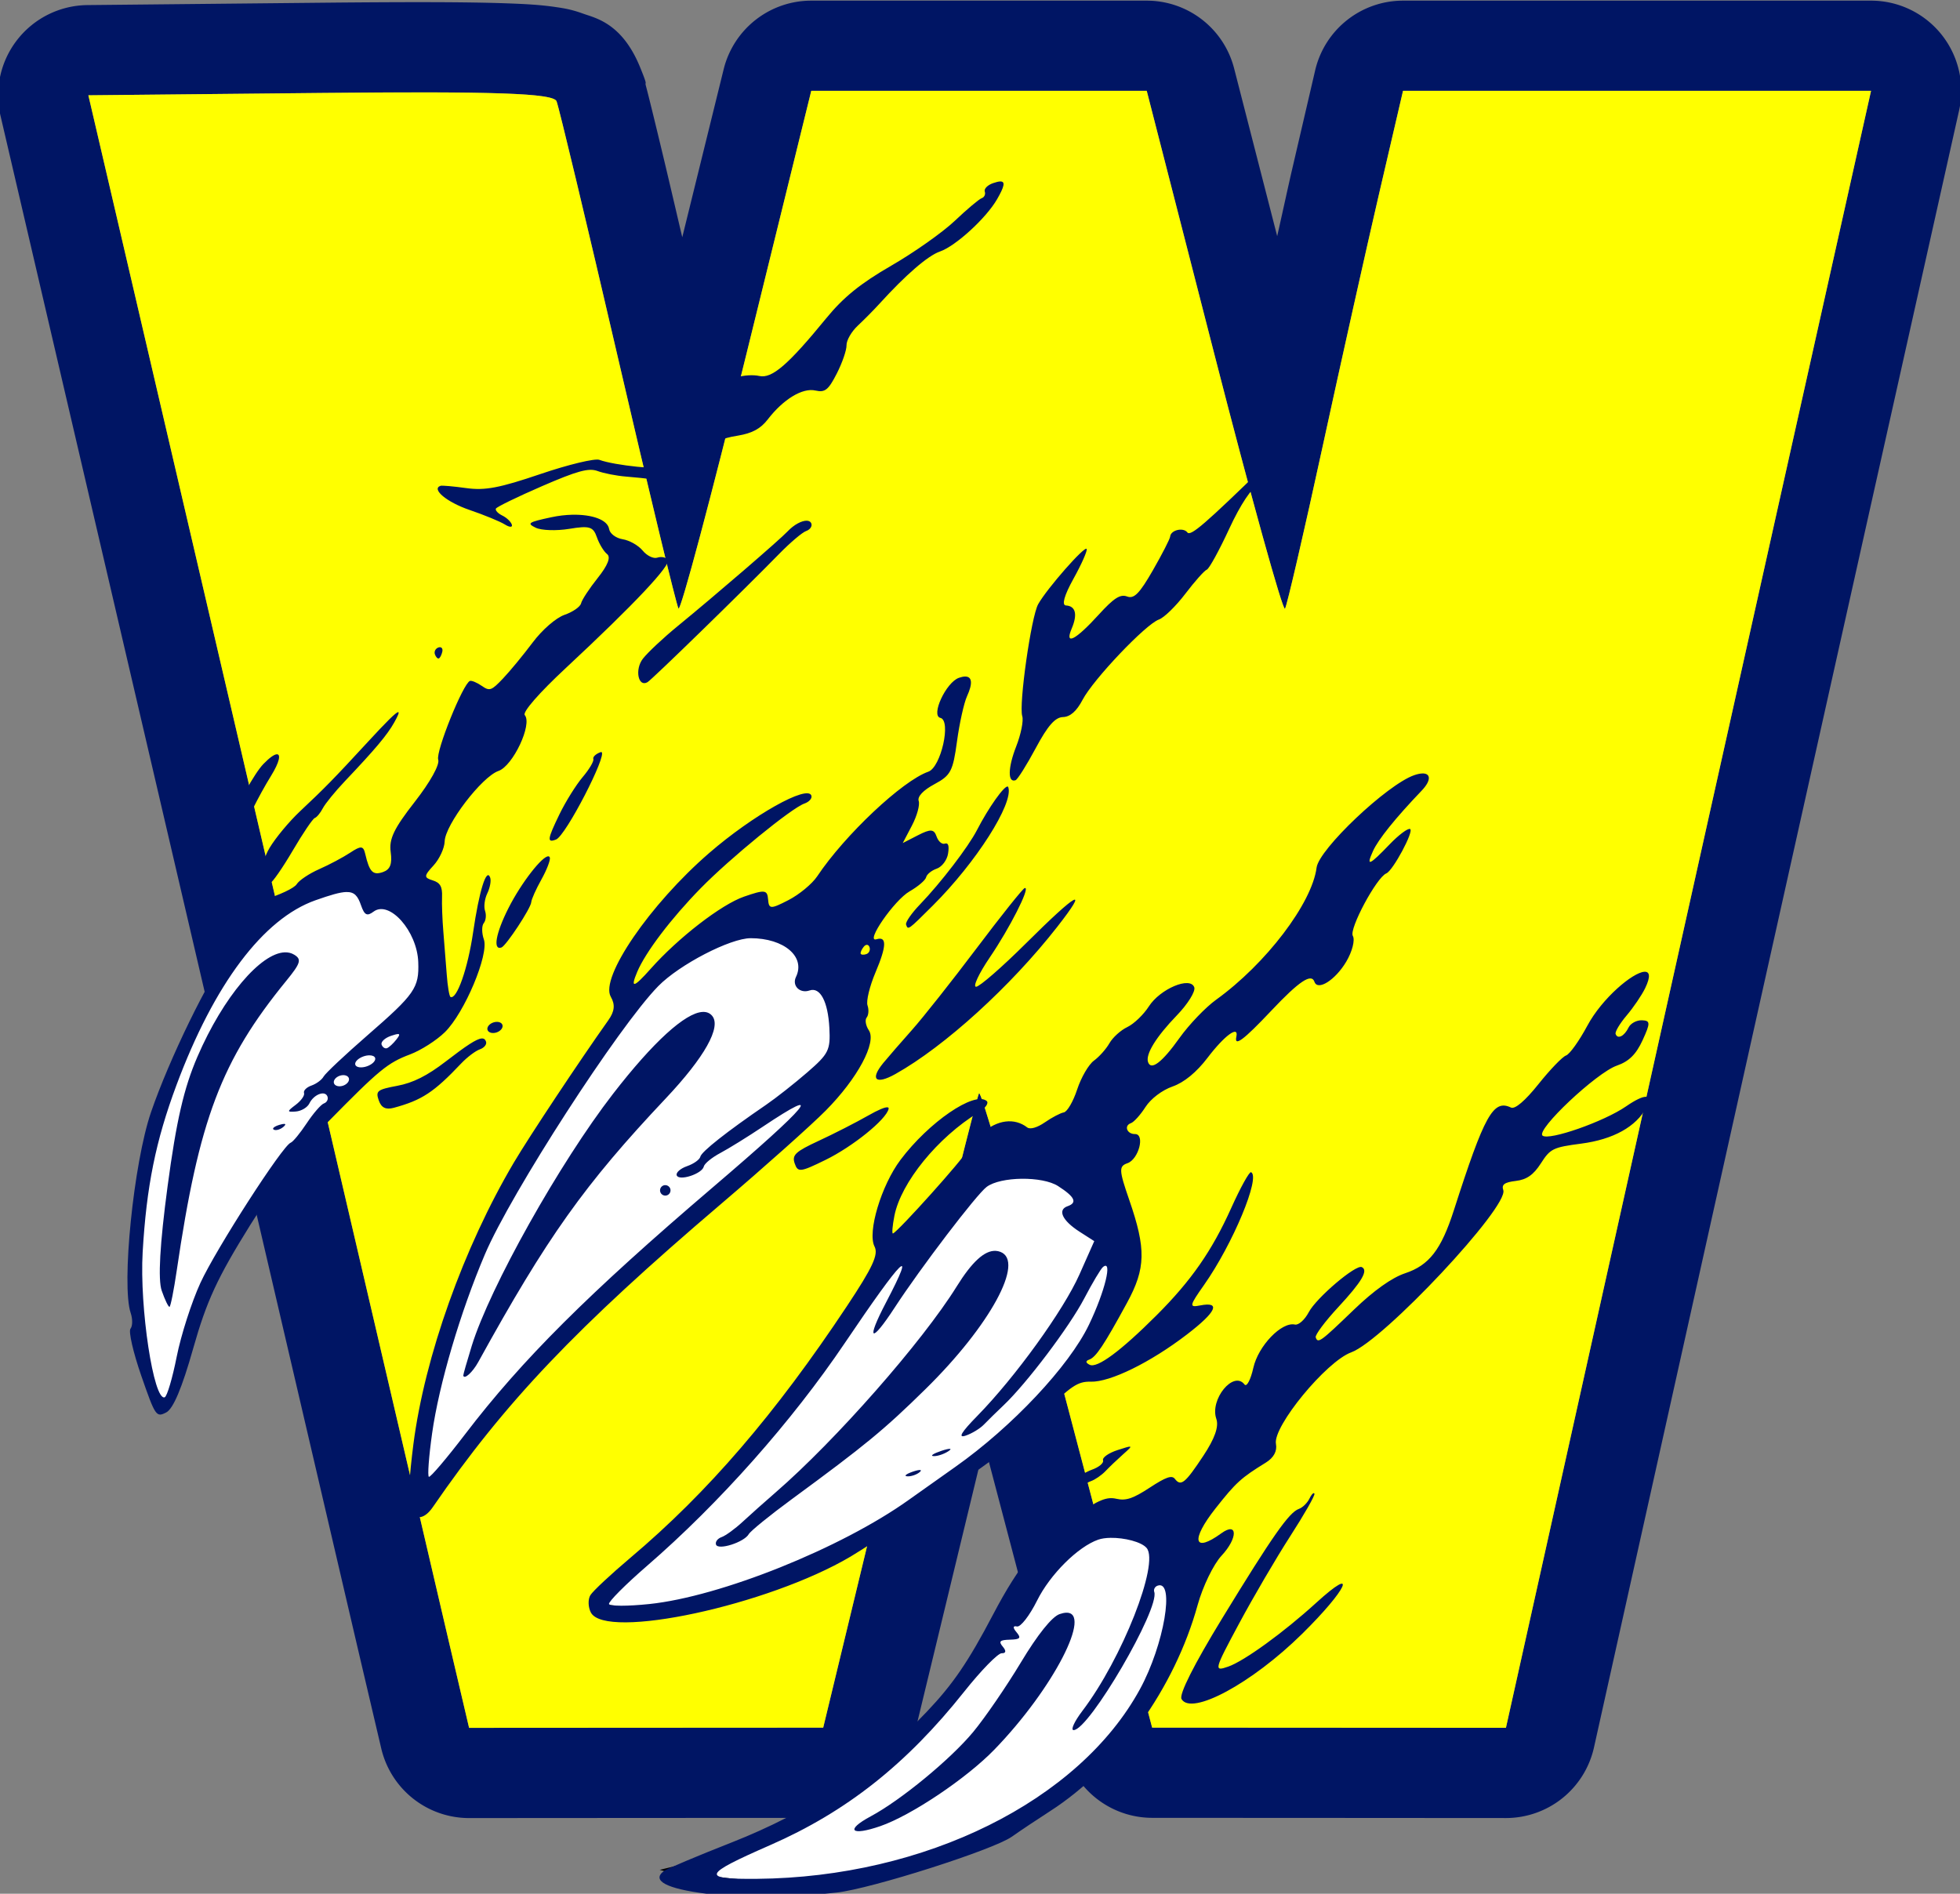 <?xml version="1.0" encoding="UTF-8" standalone="no"?>
<!-- Created with Inkscape (http://www.inkscape.org/) -->

<svg
   xmlns:dc="http://purl.org/dc/elements/1.1/"
   xmlns:cc="http://creativecommons.org/ns#"
   xmlns:rdf="http://www.w3.org/1999/02/22-rdf-syntax-ns#"
   xmlns:svg="http://www.w3.org/2000/svg"
   xmlns="http://www.w3.org/2000/svg"
   xmlns:sodipodi="http://sodipodi.sourceforge.net/DTD/sodipodi-0.dtd"
   xmlns:inkscape="http://www.inkscape.org/namespaces/inkscape"
   width="652.785"
   height="630.761"
   viewBox="0 0 172.716 166.889"
   version="1.1"
   id="svg8"
   inkscape:version="0.92.3 (2405546, 2018-03-11)"
   sodipodi:docname="Grizzlies_Logo.svg">
  <rect x="0" y="0" width="172.716" height="166.889" fill="#808080" stroke="none"/>
  <defs
     id="defs2" />
  <sodipodi:namedview
     id="base"
     pagecolor="#ffffff"
     bordercolor="#666666"
     borderopacity="1.0"
     inkscape:pageopacity="0.0"
     inkscape:pageshadow="2"
     inkscape:zoom="1"
     inkscape:cx="281.28901"
     inkscape:cy="392.92384"
     inkscape:document-units="px"
     inkscape:current-layer="layer4"
     showgrid="false"
     showborder="true"
     inkscape:snap-center="false"
     inkscape:window-width="1850"
     inkscape:window-height="1058"
     inkscape:window-x="1912"
     inkscape:window-y="-8"
     inkscape:window-maximized="1"
     inkscape:snap-others="false"
     inkscape:object-nodes="false"
     inkscape:pagecheckerboard="true"
     units="px"
     fit-margin-top="0"
     fit-margin-left="0"
     fit-margin-right="0"
     fit-margin-bottom="0" />
  <g
     inkscape:groupmode="layer"
     id="layer3"
     inkscape:label="W_Interior"
     style="display:none"
     sodipodi:insensitive="true"
     transform="translate(-18.642,-36.483)">
    <path
       inkscape:connector-curvature="0"
       id="path901"
       d="M -63.262,180.431 C -64.297,176.018 -71.834,143.698 -80.01,108.609 L -94.876,44.81 -74.471,44.606 c 15.356,-0.154 20.499,0.027 20.785,0.728 0.209,0.513 2.635,10.645 5.391,22.515 2.756,11.87 5.158,21.824 5.339,22.12 0.181,0.296 2.883,-9.832 6.005,-22.506 l 5.677,-23.043 H -16.516 -1.758 L 4.162,67.477 c 3.256,12.682 6.066,22.81 6.246,22.506 0.18,-0.304 1.667,-6.717 3.305,-14.252 C 15.351,68.197 17.614,58.069 18.741,53.226 l 2.049,-8.807 H 41.379 61.967 L 55.098,75.144 C 51.32,92.043 44.092,124.451 39.036,147.162 l -9.192,41.293 -15.563,-0.009 -15.563,-0.009 -7.43,-28.228 c -4.087,-15.525 -7.598,-27.938 -7.803,-27.583 -0.205,0.354 -3.373,13.058 -7.041,28.229 l -6.668,27.585 -15.577,0.009 -15.578,0.009 z"
       style="display:inline;opacity:1;fill:#ffff00;stroke-width:0.636" />
  </g>
  <g
     inkscape:groupmode="layer"
     id="layer4"
     inkscape:label="Modifications"
     style="display:inline"
     sodipodi:insensitive="true"
     transform="translate(-18.642,-36.483)">
    <g
       id="g4580"
       transform="translate(121.454)">
      <path
         style="display:inline;opacity:1;fill:#ffffff;fill-opacity:1;stroke:#000000;stroke-width:0.529;stroke-linecap:butt;stroke-linejoin:miter;stroke-miterlimit:4;stroke-dasharray:none;stroke-opacity:1"
         d="m -12.529,174.917 c 2.751,-2.876 9.704,-6.948 12.006,-5.668 2.059,1.145 3.066,3.888 2.227,8.932 -2.588,15.555 -26.954,28.343 -45.334,23.111 20.228,-4.763 30.042,-22.363 31.1,-26.375 z"
         id="path4561"
         inkscape:connector-curvature="0"
         sodipodi:nodetypes="csscc" />
      <path
         sodipodi:nodetypes="csscc"
         inkscape:connector-curvature="0"
         id="path4563"
         d="m -18.505,140.366 c 1.535,-1.519 6.391,-5.529 10.824,-2.212 4.324,3.236 6.114,9.215 2.577,14.424 -6.01,8.851 -27.75,28.961 -44.939,24.854 16.723,-12.172 28.032,-34.641 31.538,-37.065 z"
         style="display:inline;opacity:1;fill:#ffffff;fill-opacity:1;stroke:#ffffff;stroke-width:0.529;stroke-linecap:butt;stroke-linejoin:miter;stroke-miterlimit:4;stroke-dasharray:none;stroke-opacity:1" />
      <path
         style="display:inline;opacity:1;fill:#ffffff;fill-opacity:1;stroke:#fefefe;stroke-width:0.529;stroke-linecap:butt;stroke-linejoin:miter;stroke-miterlimit:4;stroke-dasharray:none;stroke-opacity:1"
         d="m -41.236,119.132 c 1.535,-1.519 5.362,-3.284 9.795,0.033 4.324,3.236 4.991,7.999 1.455,13.207 -6.01,8.851 -25.598,20.168 -35.491,36.453 -1.238,-23.584 20.736,-47.27 24.241,-49.694 z"
         id="path4565"
         inkscape:connector-curvature="0"
         sodipodi:nodetypes="csscc" />
      <path
         sodipodi:nodetypes="csscc"
         inkscape:connector-curvature="0"
         id="path4567"
         d="m -88.232,160.552 c 0,0 -9.423,-22.788 10.38,-44.025 1.473,-1.58 4.895,-4.78 9.327,-1.464 4.324,3.236 6.314,9.757 2.675,12.799 -14.788,7.658 -19.416,24.047 -22.383,32.689 z"
         style="display:inline;opacity:1;fill:#ffffff;fill-opacity:1;stroke:#ffffff;stroke-width:0.529;stroke-linecap:butt;stroke-linejoin:miter;stroke-miterlimit:4;stroke-dasharray:none;stroke-opacity:1" />
      <path
         inkscape:connector-curvature="0"
         transform="scale(0.265)"
         id="path1210"
         d="m -118.199,137.887 a 30.003,30.003 0 0 0 -29.129,22.816 l -13.768,55.867 c -2.01,-8.526 -4.434,-18.968 -6.061,-25.764 -1.858,-7.76 -3.414,-14.186 -4.584,-18.896 -0.585,-2.355 -1.069,-4.266 -1.477,-5.818 -0.408,-1.552 0.883,0.76 -1.912,-6.09 a 30.003,30.003 0 0 0 -0.006,-0.008 c -5.991,-14.669 -14.827,-16.301 -18.854,-17.76 -4.027,-1.459 -6.534,-1.821 -9.08,-2.199 -5.093,-0.756 -10.048,-1.03 -16.705,-1.264 -13.315,-0.467 -32.823,-0.476 -61.994,-0.184 l -77.117,0.775 a 30.003,30.003 0 0 0 -28.916,36.805 l 56.184,241.131 c 6.31,27.08 7.008,30.048 12.926,55.438 6.205,-10.388 13.938,-20.881 23.512,-31.285 -3.429,-14.713 -3.696,-15.835 -7.221,-30.961 l -56.184,-241.129 77.119,-0.773 c 58.039,-0.583 77.476,0.102 78.559,2.752 0.791,1.939 9.958,40.23 20.373,85.094 10.415,44.863 19.495,82.484 20.178,83.602 0.683,1.118 10.899,-37.158 22.699,-85.059 l 21.455,-87.094 h 55.777 55.779 L 15.729,255.033 c 12.305,47.932 22.929,86.21 23.607,85.061 0.678,-1.149 6.3,-25.389 12.492,-53.865 6.192,-28.477 14.744,-66.754 19.004,-85.061 l 7.744,-33.285 h 77.814 77.816 l -25.963,116.127 c -14.28,63.869 -41.597,186.355 -60.705,272.191 l -34.742,156.068 -58.822,-0.035 -58.822,-0.033 -1.977,-7.508 c -6.066,8.749 -13.851,16.917 -22.877,24.25 a 30.003,30.003 0 0 0 24.836,13.26 l 58.818,0.029 58.828,0.039 a 30.003,30.003 0 0 0 29.297,-23.482 L 176.818,562.721 c 19.106,-85.826 46.426,-208.321 60.701,-272.17 l 25.963,-116.125 a 30.003,30.003 0 0 0 -29.277,-36.539 h -77.812 -77.82 a 30.003,30.003 0 0 0 -29.217,23.201 l -7.744,33.285 c -1.109,4.768 -3.331,15.005 -4.879,21.836 L 22.412,160.424 A 30.003,30.003 0 0 0 -6.645,137.887 H -62.422 Z m 55.824,363.346 c -0.018,-0.002 -0.033,0.006 -0.045,0.027 -0.365,0.632 -3.279,11.887 -7.648,29.357 0.042,-0.03 0.087,-0.069 0.129,-0.098 2.562,-2.535 7.574,-6.905 13.812,-9.916 -3.487,-12.011 -5.803,-19.31 -6.248,-19.371 z m -217.734,4.846 c -9.467,9.362 -17.225,19.777 -23.703,30.463 13.736,58.919 33.281,142.792 35.502,152.256 l 7.117,30.332 a 30.003,30.003 0 0 0 29.225,23.15 l 58.879,-0.039 54.201,-0.027 c 13.605,-8.052 25.168,-17.48 34.805,-27.061 l 22.66,-93.715 c -11.32,9.669 -24.027,19.157 -37.465,27.293 l -15.344,63.48 -58.877,0.033 -58.875,0.033 -7.115,-30.334 c -2.536,-10.806 -23.872,-102.353 -41.01,-175.865 z m 244.766,90.33 c -6.988,7.589 -15.347,15.766 -24.723,23.865 l 11.615,44.135 c 0.486,-1.273 0.857,-2.387 1.1,-3.305 5.434,-5.679 15.197,-12.572 24.529,-17.189 l -10.107,-38.402 c -0.822,-3.123 -1.606,-6.053 -2.414,-9.104 z"
         style="color:#000000;font-style:normal;font-variant:normal;font-weight:normal;font-stretch:normal;font-size:medium;line-height:normal;font-family:sans-serif;font-variant-ligatures:normal;font-variant-position:normal;font-variant-caps:normal;font-variant-numeric:normal;font-variant-alternates:normal;font-feature-settings:normal;text-indent:0;text-align:start;text-decoration:none;text-decoration-line:none;text-decoration-style:solid;text-decoration-color:#000000;letter-spacing:normal;word-spacing:normal;text-transform:none;writing-mode:lr-tb;direction:ltr;text-orientation:mixed;dominant-baseline:auto;baseline-shift:baseline;text-anchor:start;white-space:normal;shape-padding:0;clip-rule:nonzero;display:inline;overflow:visible;visibility:visible;opacity:1;isolation:auto;mix-blend-mode:normal;color-interpolation:sRGB;color-interpolation-filters:linearRGB;solid-color:#000000;solid-opacity:1;vector-effect:none;fill:#001564;fill-opacity:1;fill-rule:nonzero;stroke:none;stroke-width:60;stroke-linecap:butt;stroke-linejoin:round;stroke-miterlimit:4;stroke-dasharray:none;stroke-dashoffset:0;stroke-opacity:1;paint-order:stroke fill markers;color-rendering:auto;image-rendering:auto;shape-rendering:auto;text-rendering:auto;enable-background:accumulate" />
      <path
         inkscape:connector-curvature="0"
         transform="scale(0.265)"
         id="path1207"
         d="m -118.201,167.883 -21.455,87.094 c -11.801,47.901 -22.016,86.177 -22.699,85.059 -0.683,-1.118 -9.763,-38.738 -20.178,-83.602 -10.415,-44.863 -19.582,-83.155 -20.373,-85.094 -1.083,-2.65 -20.52,-3.335 -78.559,-2.752 l -77.119,0.773 56.184,241.129 c 3.525,15.126 3.792,16.248 7.221,30.961 0.316,-0.343 0.617,-0.688 0.938,-1.031 5.567,-5.97 18.499,-18.069 35.252,-5.533 16.344,12.23 23.861,36.875 10.111,48.375 -12.103,6.268 -22.402,14.086 -31.23,22.816 17.138,73.512 38.474,165.059 41.01,175.865 l 7.115,30.334 58.875,-0.033 58.877,-0.033 15.344,-63.48 c -28.983,17.547 -61.32,28.79 -90.25,21.877 63.005,-45.858 105.677,-130.384 119.07,-139.99 4.369,-17.471 7.283,-28.726 7.648,-29.357 0.309,-0.534 2.664,6.843 6.293,19.344 7.889,-3.808 17.741,-5.445 27.096,1.555 16.344,12.23 23.106,34.83 9.74,54.514 -3.798,5.594 -9.289,12.39 -16.053,19.736 0.808,3.051 1.592,5.981 2.414,9.104 l 10.107,38.402 c 0.022,-0.011 0.044,-0.02 0.066,-0.031 1.021,-0.504 2.032,-0.98 3.035,-1.424 0.077,-0.034 0.152,-0.064 0.229,-0.098 3.609,-1.582 7.064,-2.76 10.066,-3.281 6.396e-4,-1.1e-4 0.001,1.1e-4 0.002,0 0.425,-0.074 0.842,-0.136 1.248,-0.184 0.034,-0.004 0.067,-0.006 0.102,-0.01 0.376,-0.042 0.745,-0.075 1.104,-0.094 0.066,-0.003 0.128,-0.003 0.193,-0.006 0.316,-0.012 0.629,-0.021 0.93,-0.014 0.129,0.003 0.249,0.017 0.375,0.023 0.241,0.013 0.483,0.024 0.713,0.051 0.15,0.017 0.29,0.049 0.436,0.072 0.191,0.031 0.388,0.056 0.57,0.098 0.194,0.044 0.375,0.107 0.559,0.164 0.125,0.039 0.257,0.069 0.377,0.113 0.297,0.11 0.579,0.237 0.844,0.385 2.432,1.352 4.477,3.293 6.041,5.906 2.836e-4,4.7e-4 -2.835e-4,10e-4 0,0.002 0.625,1.045 1.175,2.196 1.641,3.461 2.134e-4,5.8e-4 -2.132e-4,10e-4 0,0.002 1.165,3.162 1.813,7.028 1.854,11.678 5.9e-6,6.7e-4 -5.9e-6,10e-4 0,0.002 0.016,1.86 -0.064,3.845 -0.248,5.961 -5.82e-5,6.6e-4 5.82e-5,10e-4 0,0.002 -0.092,1.058 -0.211,2.148 -0.355,3.271 -8.51e-5,6.7e-4 8.52e-5,10e-4 0,0.002 -0.144,1.124 -0.316,2.282 -0.514,3.473 -0.135,0.813 -0.292,1.623 -0.459,2.432 -0.058,0.281 -0.12,0.561 -0.182,0.842 -0.123,0.562 -0.254,1.124 -0.393,1.684 -0.065,0.263 -0.127,0.525 -0.195,0.787 -0.21,0.81 -0.431,1.617 -0.672,2.422 -0.003,0.009 -0.005,0.017 -0.008,0.025 -0.014,0.046 -0.031,0.092 -0.045,0.139 -0.223,0.74 -0.46,1.478 -0.709,2.213 -0.095,0.283 -0.196,0.564 -0.295,0.846 -0.19,0.54 -0.387,1.078 -0.59,1.615 -0.103,0.271 -0.203,0.542 -0.309,0.812 -0.299,0.763 -0.608,1.524 -0.934,2.281 -0.092,0.214 -0.191,0.427 -0.285,0.641 -0.24,0.546 -0.486,1.09 -0.74,1.633 -0.17,0.364 -0.345,0.726 -0.521,1.088 -0.189,0.388 -0.381,0.776 -0.576,1.162 -0.195,0.386 -0.388,0.772 -0.59,1.156 -0.349,0.664 -0.707,1.327 -1.076,1.986 -0.005,0.009 -0.01,0.018 -0.016,0.027 -0.211,0.376 -0.432,0.749 -0.648,1.123 -0.199,0.343 -0.397,0.687 -0.602,1.029 -0.258,0.432 -0.522,0.863 -0.789,1.293 -0.194,0.313 -0.391,0.624 -0.59,0.936 -0.26,0.408 -0.519,0.817 -0.787,1.223 -0.411,0.623 -0.83,1.242 -1.258,1.859 l 1.977,7.508 58.822,0.033 58.822,0.035 34.742,-156.068 c 19.108,-85.837 46.425,-208.322 60.705,-272.191 l 25.963,-116.127 H 156.391 78.576 l -7.744,33.285 c -4.26,18.306 -12.811,56.584 -19.004,85.061 -6.192,28.477 -11.814,52.716 -12.492,53.865 C 38.658,341.243 28.034,302.965 15.729,255.033 L -6.645,167.883 H -62.424 Z m -19.49,275.385 c 5.623,0.103 12.052,2.027 18.857,7.119 16.344,12.23 18.864,30.234 5.498,49.918 -22.715,33.453 -96.75,76.225 -134.139,137.775 -4.678,-89.136 78.371,-178.657 91.621,-187.818 3.445,-3.409 9.944,-7.145 18.162,-6.994 z"
         style="display:inline;opacity:1;fill:#ffff00;stroke-width:2.404" />
      <path
         inkscape:connector-curvature="0"
         id="path1204"
         transform="scale(0.265)"
         d="m -55.316,198.014 c -0.578,0.006 -1.394,0.205 -2.457,0.574 -1.812,0.629 -3.039,1.883 -2.725,2.789 0.314,0.906 -0.148,1.898 -1.027,2.203 -0.879,0.305 -4.896,3.684 -8.928,7.51 -4.032,3.826 -13.559,10.553 -21.17,14.947 -10.206,5.892 -15.881,10.486 -21.615,17.498 -12.663,15.485 -18.053,20.127 -22.258,19.168 -1.996,-0.455 -5.299,-0.248 -7.342,0.461 -4.545,1.577 -16.284,17.196 -17.971,23.91 -0.677,2.694 -2.571,5.362 -4.209,5.93 -3.009,1.044 -18.593,-0.542 -23.637,-2.406 -1.507,-0.557 -10.323,1.565 -19.629,4.727 -13.568,4.609 -18.411,5.529 -24.605,4.67 -4.242,-0.588 -8.114,-0.931 -8.604,-0.762 -3.133,1.087 2.1,5.442 9.627,8.012 4.894,1.671 10.191,3.848 11.771,4.838 1.58,0.99 2.626,1.014 2.324,0.053 -0.301,-0.961 -1.728,-2.321 -3.172,-3.021 -1.444,-0.7 -2.402,-1.736 -2.127,-2.303 0.275,-0.567 7.164,-3.92 15.309,-7.453 11.761,-5.102 15.565,-6.141 18.492,-5.049 2.027,0.756 6.251,1.586 9.385,1.842 3.134,0.256 7.212,0.673 9.062,0.928 1.851,0.255 4.815,-0.04 6.586,-0.654 1.771,-0.614 3.934,-0.534 4.809,0.178 0.874,0.712 3.464,0.644 5.754,-0.15 3.129,-1.085 4.203,-2.857 4.318,-7.123 0.143,-5.309 0.584,-5.751 6.773,-6.791 4.775,-0.803 7.538,-2.305 9.92,-5.395 5.189,-6.73 11.548,-10.583 15.85,-9.602 3.174,0.724 4.294,-0.164 7.094,-5.637 1.828,-3.573 3.289,-7.817 3.246,-9.43 -0.043,-1.613 1.648,-4.548 3.758,-6.52 2.11,-1.972 5.339,-5.238 7.176,-7.258 8.798,-9.676 16.118,-16 20.117,-17.383 5.245,-1.813 15.411,-11.121 19.025,-17.418 2.393,-4.169 2.812,-5.9 1.078,-5.883 z m 97.523,86 c -0.284,0.005 -0.608,0.065 -0.961,0.188 -1.413,0.49 -2.312,1.633 -1.998,2.539 0.314,0.906 1.27,1.405 2.123,1.109 0.853,-0.296 1.75,-1.439 1.996,-2.539 0.184,-0.825 -0.307,-1.312 -1.16,-1.297 z m -4.688,5.635 c -1.004,-0.063 -2.8,0.897 -4.293,2.352 -20.521,19.998 -25.294,24.117 -26.357,22.734 -1.376,-1.789 -5.544,-0.79 -5.727,1.373 -0.066,0.784 -2.654,5.839 -5.752,11.23 -4.445,7.736 -6.25,9.569 -8.564,8.701 -2.272,-0.852 -4.397,0.509 -9.426,6.033 -7.744,8.508 -11.455,10.416 -8.996,4.627 2.003,-4.716 1.311,-7.495 -1.914,-7.676 -1.482,-0.083 -0.562,-3.361 2.49,-8.861 2.664,-4.801 4.648,-9.263 4.406,-9.914 -0.495,-1.335 -13.196,13.113 -16.131,18.35 -2.327,4.152 -6.495,33.476 -5.293,37.242 0.476,1.49 -0.438,6.036 -2.031,10.104 -2.759,7.043 -2.848,12.154 -0.195,11.191 0.676,-0.245 3.696,-5.05 6.711,-10.676 3.993,-7.452 6.449,-10.253 9.049,-10.322 2.392,-0.064 4.542,-1.952 6.518,-5.73 3.548,-6.786 21.038,-25.189 25.383,-26.707 1.705,-0.596 5.666,-4.457 8.803,-8.582 3.137,-4.125 6.34,-7.724 7.117,-7.998 0.778,-0.274 4.156,-6.432 7.508,-13.686 3.667,-7.936 7.479,-13.669 9.57,-14.395 1.911,-0.663 3.248,-1.86 2.971,-2.66 -0.278,-0.8 0.981,-2.45 2.799,-3.666 1.818,-1.216 2.598,-2.554 1.734,-2.973 -0.108,-0.052 -0.235,-0.083 -0.379,-0.092 z m -235.234,19.205 c -2.203,0.052 -4.563,0.324 -6.957,0.838 -7.673,1.649 -8.199,2.004 -5.15,3.482 1.868,0.906 6.889,1.074 11.158,0.371 6.723,-1.106 7.95,-0.735 9.17,2.781 0.775,2.233 2.304,4.759 3.398,5.611 1.305,1.016 0.238,3.744 -3.096,7.92 -2.797,3.503 -5.295,7.306 -5.551,8.451 -0.256,1.145 -2.723,2.865 -5.482,3.822 -2.85,0.989 -7.442,4.973 -10.629,9.225 -3.086,4.117 -7.512,9.488 -9.836,11.936 -3.892,4.098 -4.452,4.292 -7.098,2.461 -1.58,-1.094 -3.339,-1.828 -3.908,-1.631 -2.27,0.787 -11.452,23.556 -10.557,26.182 0.561,1.65 -2.658,7.44 -7.799,14.027 -6.955,8.912 -8.599,12.346 -8,16.707 0.546,3.976 -0.166,5.808 -2.582,6.646 -3.338,1.158 -4.493,-0.028 -5.889,-6.047 -0.631,-2.723 -1.399,-2.783 -5.002,-0.398 -2.341,1.549 -6.976,4.013 -10.301,5.477 -3.325,1.463 -6.696,3.718 -7.49,5.012 -0.794,1.293 -5.763,3.631 -11.041,5.195 -9.158,2.714 -9.497,2.997 -7.418,6.172 1.783,2.723 1.052,4.758 -4.029,11.221 -6.751,8.585 -19.922,35.607 -25.965,53.268 -5.777,16.885 -9.879,57.503 -6.74,66.748 0.675,1.99 0.645,4.333 -0.066,5.207 -0.712,0.874 0.893,7.898 3.568,15.609 4.689,13.517 4.988,13.956 8.316,12.232 2.324,-1.203 5.247,-8.139 8.945,-21.227 4.475,-15.834 8.004,-23.468 19.023,-41.16 8.463,-13.587 18.127,-26.398 25.807,-34.213 17.08,-17.38 19.843,-19.654 27.311,-22.463 3.61,-1.358 8.818,-4.686 11.574,-7.396 6.537,-6.428 14.696,-25.832 12.963,-30.828 -0.733,-2.114 -0.751,-4.557 -0.039,-5.432 0.712,-0.874 0.905,-2.712 0.43,-4.082 -0.475,-1.37 -0.138,-3.99 0.75,-5.82 0.888,-1.831 1.32,-4.175 0.961,-5.211 -1.213,-3.497 -3.663,4.345 -5.684,18.188 -1.751,12.002 -5.425,22.494 -7.52,21.479 -0.398,-0.193 -0.958,-3.55 -1.246,-7.459 -0.288,-3.909 -0.797,-10.333 -1.131,-14.277 -0.334,-3.945 -0.526,-9.166 -0.43,-11.602 0.133,-3.358 -0.628,-4.674 -3.143,-5.445 -2.929,-0.898 -2.895,-1.474 0.287,-4.92 1.982,-2.147 3.658,-5.762 3.725,-8.031 0.163,-5.54 12.358,-21.505 17.895,-23.426 4.808,-1.668 11.326,-15.509 8.746,-18.57 -0.824,-0.978 4.751,-7.374 13.639,-15.65 22.857,-21.285 35.281,-34.494 33.934,-36.072 -0.669,-0.783 -2.245,-1.07 -3.504,-0.639 -1.259,0.431 -3.446,-0.625 -4.861,-2.346 -1.415,-1.721 -4.409,-3.421 -6.652,-3.777 -2.243,-0.356 -4.272,-1.879 -4.508,-3.385 -0.487,-3.105 -5.688,-4.916 -12.297,-4.76 z m 78.035,1.984 c -1.646,-0.054 -4.243,1.279 -6.379,3.543 -2.739,2.902 -24.136,21.342 -36.568,31.514 -4.744,3.881 -9.943,8.752 -11.555,10.824 -2.768,3.559 -1.591,9.605 1.521,7.82 1.466,-0.841 31.717,-30.317 43.84,-42.719 3.628,-3.711 7.641,-7.11 8.916,-7.553 1.275,-0.442 2.06,-1.545 1.746,-2.451 -0.223,-0.641 -0.773,-0.954 -1.521,-0.979 z m -122.164,42.076 c -0.107,0.013 -0.22,0.04 -0.34,0.082 -0.96,0.333 -1.488,1.346 -1.174,2.252 0.314,0.906 0.899,1.533 1.299,1.395 0.4,-0.139 0.926,-1.152 1.172,-2.252 0.215,-0.963 -0.206,-1.564 -0.957,-1.477 z m 174.748,9.744 c -0.552,0.014 -1.215,0.153 -1.99,0.422 -4.305,1.493 -9.45,12.599 -6.176,13.33 3.69,0.824 0.195,16.426 -4.008,17.895 -8.621,3.011 -27.767,21.038 -36.959,34.799 -1.67,2.5 -5.965,6.056 -9.543,7.9 -5.94,3.062 -6.529,3.041 -6.785,-0.234 -0.251,-3.21 -1.097,-3.305 -8.018,-0.904 -7.563,2.624 -21.875,13.689 -31.023,23.984 -5.673,6.385 -6.853,6.658 -4.484,1.039 2.762,-6.552 11.283,-17.78 21.115,-27.822 9.785,-9.994 30.221,-26.684 34.482,-28.162 1.593,-0.553 2.639,-1.746 2.324,-2.652 -1.282,-3.696 -19.445,6.512 -33.979,19.096 -19.702,17.059 -36.395,41.432 -32.73,47.791 1.521,2.639 1.284,4.875 -0.83,7.852 -9.536,13.425 -26.355,38.767 -31.406,47.316 -16.717,28.294 -29.631,64.5 -33.393,93.619 -1.306,10.113 -1.947,19.644 -1.42,21.178 1.456,4.252 4.849,4.167 7.852,-0.197 23.989,-34.871 47.612,-59.725 95.832,-100.824 14.358,-12.237 30.045,-26.23 34.861,-31.096 10.582,-10.691 17.006,-22.663 14.316,-26.682 -1.036,-1.549 -1.358,-3.464 -0.713,-4.256 0.645,-0.792 0.771,-2.605 0.277,-4.027 -0.493,-1.422 0.701,-6.357 2.654,-10.967 3.722,-8.783 3.821,-12.107 0.33,-11.021 -3.927,1.221 5.918,-13.025 11.016,-15.939 2.802,-1.602 5.272,-3.71 5.49,-4.686 0.218,-0.976 1.808,-2.264 3.535,-2.863 1.727,-0.599 3.419,-2.846 3.76,-4.994 0.421,-2.649 0.07,-3.718 -1.086,-3.316 -0.938,0.325 -2.174,-0.761 -2.748,-2.416 -0.85,-2.452 -1.988,-2.526 -6.137,-0.398 l -5.092,2.611 3.053,-5.828 c 1.68,-3.205 2.688,-6.88 2.242,-8.166 -0.5,-1.442 1.499,-3.578 5.215,-5.572 5.442,-2.92 6.172,-4.302 7.521,-14.234 0.822,-6.05 2.319,-12.804 3.33,-15.012 1.98,-4.325 1.703,-6.621 -0.688,-6.561 z m -188.457,11.844 c -0.687,-0.033 -3.881,3.156 -10.242,10.057 -11.168,12.116 -14.157,15.171 -22.453,22.957 -3.559,3.34 -8.099,8.806 -10.09,12.146 -3.378,5.669 -3.33,13.028 0.078,11.846 0.832,-0.289 4.263,-5.217 7.625,-10.951 3.362,-5.734 6.661,-10.616 7.33,-10.848 0.669,-0.232 1.875,-1.688 2.68,-3.236 0.804,-1.548 4.111,-5.607 7.35,-9.021 10.146,-10.697 14.078,-15.379 16.395,-19.518 1.25,-2.233 1.741,-3.412 1.328,-3.432 z m 67.58,13.285 c -0.068,-0.021 -0.153,-0.016 -0.256,0.019 -1.587,0.547 -2.684,1.576 -2.438,2.287 0.247,0.711 -1.353,3.417 -3.555,6.014 -2.202,2.597 -5.671,8.159 -7.709,12.361 -4.042,8.335 -4.209,9.576 -1.135,8.396 3.256,-1.25 17.205,-28.411 15.092,-29.078 z m -107.953,0.727 c -0.841,0.043 -2.358,1.063 -4.447,3.225 -6.096,6.304 -21.239,39.345 -22.188,48.412 -1.022,9.769 -0.376,12.839 2.488,11.84 1.132,-0.395 2.778,-5.563 3.658,-11.484 1.537,-10.336 10.186,-31.207 18.57,-44.812 2.84,-4.608 3.319,-7.251 1.918,-7.18 z m 380.734,6.389 c -0.698,0.042 -1.543,0.225 -2.527,0.566 -8.98,3.115 -31.665,24.604 -32.447,30.736 -1.511,11.849 -16.823,31.986 -33.412,43.939 -3.526,2.541 -9.01,8.271 -12.188,12.732 -5.764,8.094 -9.433,10.911 -10.438,8.016 -0.904,-2.607 2.651,-8.382 9.574,-15.553 3.651,-3.782 6.257,-7.977 5.791,-9.32 -1.299,-3.745 -11.347,0.485 -15.119,6.365 -1.751,2.729 -4.964,5.81 -7.143,6.844 -2.178,1.034 -4.852,3.45 -5.941,5.367 -1.089,1.917 -3.413,4.528 -5.164,5.803 -1.751,1.275 -4.26,5.589 -5.574,9.586 -1.314,3.997 -3.312,7.429 -4.439,7.627 -1.127,0.198 -3.963,1.685 -6.301,3.307 -2.529,1.754 -4.906,2.439 -5.871,1.691 -4.247,-3.29 -10.008,-2.556 -14.998,1.906 -2.729,2.44 -5.15,5.282 -5.381,6.316 -0.384,1.722 -22.573,26.455 -24.258,27.039 -0.402,0.139 -0.189,-2.509 0.475,-5.883 2.169,-11.037 14.408,-26.076 27.947,-34.342 2.338,-1.427 3.558,-3.159 2.709,-3.85 -4.071,-3.314 -19.212,7.052 -28.641,19.609 -6.391,8.512 -11.057,24.092 -8.627,28.803 1.373,2.662 -0.584,6.893 -9.164,19.816 -23.809,35.86 -46.275,61.979 -71.951,83.648 -6.511,5.495 -12.527,11.113 -13.369,12.484 -0.842,1.371 -0.775,3.958 0.148,5.748 4.796,9.294 59.005,-2.367 86.385,-18.582 8.606,-5.097 32.849,-21.742 50.58,-34.727 1.565,-1.146 7.651,-6.918 13.525,-12.828 9.075,-9.131 11.438,-10.724 15.719,-10.598 6.469,0.19 19.866,-6.387 32.043,-15.73 9.79,-7.512 11.365,-11.001 4.346,-9.627 -3.703,0.725 -3.594,0.156 1.322,-6.826 9.535,-13.541 18.867,-35.918 15.633,-37.486 -0.56,-0.272 -3.533,5.091 -6.605,11.918 -6.418,14.259 -13.303,24.151 -24.801,35.641 -11.93,11.921 -19.743,17.711 -22.256,16.492 -1.374,-0.666 -1.439,-1.281 -0.182,-1.717 2.234,-0.775 4.9,-4.776 12.594,-18.902 6.237,-11.451 6.377,-17.903 0.748,-34.174 -3.444,-9.955 -3.508,-11.241 -0.611,-12.246 3.755,-1.303 5.932,-9.741 2.502,-9.699 -2.678,0.033 -3.732,-2.793 -1.35,-3.619 0.99,-0.343 3.169,-2.76 4.844,-5.371 1.765,-2.752 5.549,-5.622 9,-6.822 3.853,-1.342 7.965,-4.719 11.656,-9.572 5.619,-7.389 10.438,-10.92 9.564,-7.01 -0.786,3.522 2.351,1.191 11.637,-8.65 9.246,-9.799 13.316,-12.52 14.334,-9.586 1.083,3.121 6.918,-0.566 10.555,-6.67 2.005,-3.365 2.996,-7.238 2.201,-8.607 -1.312,-2.261 7.908,-19.46 11.137,-20.771 2.202,-0.895 9.283,-14.095 7.916,-14.758 -0.721,-0.349 -3.785,1.943 -6.811,5.094 -6.807,7.089 -7.926,7.543 -5.541,2.248 1.747,-3.878 7.48,-10.998 16.188,-20.102 3.309,-3.459 3.062,-5.899 0.037,-5.715 z m -137.66,4.355 c -1.099,-0.44 -6.336,6.88 -10.252,14.475 -2.904,5.631 -12.022,17.525 -18.961,24.734 -2.798,2.907 -4.872,5.91 -4.607,6.674 0.66,1.902 0.583,1.956 8.904,-6.332 14.381,-14.324 26.93,-34.018 25.078,-39.357 -0.035,-0.101 -0.089,-0.164 -0.162,-0.193 z m -152.721,23.195 c -1.947,-0.271 -9.043,8.739 -13.359,17.303 -4.183,8.301 -5.195,14.021 -2.303,13.018 1.549,-0.537 9.809,-13.086 9.922,-15.074 0.052,-0.917 1.573,-4.317 3.379,-7.553 1.806,-3.236 3.061,-6.521 2.791,-7.301 -0.082,-0.237 -0.228,-0.365 -0.43,-0.393 z m 158.502,10.537 c -0.05,-0.004 -0.107,0.006 -0.174,0.029 -0.665,0.231 -7.865,9.251 -16,20.047 -8.135,10.796 -17.779,22.986 -21.432,27.088 -3.653,4.102 -7.954,9.057 -9.561,11.01 -4.558,5.541 -2.549,7.365 4.041,3.67 16.396,-9.193 38.356,-29.168 53.789,-48.928 10.751,-13.765 6.923,-11.735 -10.469,5.551 -7.938,7.89 -15.37,14.356 -16.516,14.371 -1.146,0.014 0.915,-4.393 4.578,-9.791 6.629,-9.769 13.288,-22.913 11.742,-23.047 z m -225.73,1.332 c 2.75,-0.063 3.82,1.35 4.887,4.426 1.137,3.278 1.997,3.711 4.158,2.098 5.269,-3.933 14.495,6.479 14.867,16.781 0.31,8.58 -1.099,10.61 -16.936,24.387 -7.408,6.444 -13.951,12.599 -14.541,13.678 -0.59,1.078 -2.408,2.423 -4.039,2.988 -1.631,0.566 -2.739,1.684 -2.461,2.484 0.278,0.8 -0.976,2.57 -2.787,3.932 -2.947,2.216 -2.943,2.449 0.043,2.219 1.835,-0.141 3.866,-1.349 4.514,-2.684 1.473,-3.037 5.269,-4.463 6.031,-2.266 0.314,0.906 -0.221,1.923 -1.188,2.258 -0.966,0.335 -3.543,3.304 -5.727,6.6 -2.184,3.295 -4.577,6.202 -5.318,6.459 -2.681,0.93 -24.855,35.367 -30.037,46.648 -2.92,6.357 -6.466,17.401 -7.879,24.543 -1.413,7.142 -3.211,13.21 -3.998,13.482 -3.658,1.269 -8.38,-29.827 -7.32,-48.215 1.26,-21.872 4.33,-37.057 11.236,-55.584 12.551,-33.67 28.876,-55.378 46.244,-61.496 4.958,-1.747 8.111,-2.689 10.25,-2.738 z m 134.469,15.354 c 11.113,0.017 18.301,6.171 15.047,12.883 -1.414,2.916 1.299,5.616 4.521,4.498 3.531,-1.225 6.128,3.696 6.586,12.479 0.384,7.369 -0.221,8.587 -7.338,14.752 -4.267,3.696 -10.443,8.558 -13.725,10.803 -13.092,8.955 -21.466,15.564 -21.84,17.236 -0.216,0.968 -2.202,2.389 -4.414,3.156 -2.212,0.767 -3.765,2.135 -3.451,3.041 0.707,2.039 8.466,-0.476 9.012,-2.922 0.219,-0.979 2.684,-2.995 5.477,-4.48 2.793,-1.486 9.122,-5.404 14.066,-8.709 21.36,-14.277 15.752,-7.467 -16.584,20.139 -41.269,35.232 -63.415,57.308 -82.314,82.059 -6.139,8.039 -11.567,14.422 -12.062,14.182 -0.495,-0.24 -0.014,-6.741 1.07,-14.445 2.293,-16.293 9.373,-40.298 17.564,-59.553 8.663,-20.365 44.439,-75.719 57.637,-89.178 7.033,-7.172 23.964,-15.951 30.748,-15.939 z m 38.693,2.211 c 0.344,0.028 0.642,0.284 0.809,0.764 0.333,0.96 -0.137,2.002 -1.043,2.316 -0.906,0.314 -1.76,0.245 -1.898,-0.154 -0.139,-0.4 0.329,-1.442 1.041,-2.316 0.356,-0.437 0.748,-0.637 1.092,-0.609 z m -193.635,2.494 c -7.991,0.256 -20.397,14.693 -29.033,34.68 -4.521,10.464 -7.012,21.271 -9.934,43.1 -2.575,19.239 -3.238,31.036 -1.955,34.734 1.068,3.08 2.239,5.496 2.6,5.371 0.361,-0.125 1.441,-5.568 2.4,-12.096 7.389,-50.27 14.777,-69.805 36.436,-96.34 4.775,-5.85 5.161,-7.127 2.617,-8.666 -0.937,-0.567 -1.989,-0.82 -3.131,-0.783 z m 452.096,6.457 c -3.855,0.248 -14.024,8.746 -18.984,17.998 -2.681,5 -5.852,9.429 -7.047,9.844 -1.195,0.414 -5.33,4.709 -9.189,9.543 -4.406,5.52 -7.8,8.412 -9.121,7.777 -5.892,-2.831 -8.798,2.399 -19.018,34.215 -4.197,13.067 -8.214,18.245 -16.205,20.895 -4.391,1.456 -10.408,5.742 -17.072,12.162 -11.124,10.716 -11.905,11.281 -12.646,9.143 -0.271,-0.78 3.113,-5.31 7.52,-10.066 7.853,-8.477 10.045,-12.211 7.807,-13.297 -1.971,-0.956 -15.121,10.229 -17.631,14.996 -1.331,2.529 -3.404,4.38 -4.607,4.111 -4.432,-0.989 -12.201,7.104 -13.832,14.408 -0.888,3.976 -2.208,6.457 -2.934,5.514 -3.648,-4.742 -11.612,4.973 -9.371,11.432 0.891,2.57 -0.493,6.518 -4.309,12.281 -6.071,9.171 -7.463,10.299 -9.479,7.678 -0.995,-1.293 -2.99,-0.594 -8.355,2.926 -5.53,3.628 -7.909,4.426 -11.051,3.709 -3.261,-0.744 -5.798,0.29 -13.689,5.578 -11.648,7.806 -18.52,16.081 -27.402,33.002 -8.205,15.63 -13.284,23.073 -22.025,32.271 -18.864,19.851 -38.848,33.206 -65.174,43.559 -11.165,4.391 -21.128,8.591 -22.139,9.334 v -0.002 c -4.353,3.198 0.671,5.908 14.088,7.598 13.596,1.712 24.958,1.609 43.314,-0.398 11.39,-1.245 51.973,-14.179 58.166,-18.537 2.856,-2.01 8.589,-5.839 12.738,-8.508 22.54,-14.497 41.459,-40.914 49.098,-68.553 1.71,-6.189 5.283,-13.562 7.961,-16.432 5.47,-5.862 5.415,-11.429 -0.072,-7.441 -9.251,6.723 -10.275,2.297 -1.92,-8.297 6.772,-8.587 8.47,-10.133 16.709,-15.209 2.637,-1.625 3.827,-3.828 3.371,-6.24 -1.085,-5.746 16.732,-27.403 25.035,-30.43 10.69,-3.896 52.462,-48.468 50.561,-53.949 -0.638,-1.84 0.404,-2.609 4.139,-3.051 3.64,-0.43 5.903,-2.012 8.359,-5.842 3.146,-4.905 4.036,-5.34 13.445,-6.572 10.617,-1.39 18.268,-5.637 21.631,-12.006 2.438,-4.617 -0.395,-4.77 -6.766,-0.367 -7.311,5.053 -25.609,11.46 -27.75,9.717 -2.303,-1.875 17.917,-20.926 24.711,-23.283 4.021,-1.395 6.396,-3.741 8.557,-8.451 2.636,-5.747 2.608,-6.531 -0.232,-6.623 -1.772,-0.058 -3.769,1.026 -4.439,2.408 -1.408,2.903 -3.65,4.015 -4.303,2.135 -0.247,-0.711 1.401,-3.473 3.662,-6.139 2.261,-2.666 5.029,-6.742 6.152,-9.059 1.94,-4.001 1.492,-5.593 -0.26,-5.48 z m -313.182,13.361 c -5.763,0.322 -16.37,9.94 -29.75,27.223 -17.724,22.894 -41.008,64.426 -46.992,83.824 -1.605,5.204 -2.872,9.652 -2.816,9.887 0.337,1.408 3.096,-1.084 4.975,-4.494 22.909,-41.578 35.313,-59.02 62.354,-87.684 12.907,-13.682 18.56,-23.751 15.422,-27.475 -0.789,-0.936 -1.861,-1.356 -3.191,-1.281 z m -68.582,3.305 c -0.324,0.019 -0.664,0.085 -1.004,0.203 -1.359,0.471 -2.215,1.598 -1.9,2.504 0.314,0.906 1.684,1.262 3.043,0.791 1.359,-0.471 2.215,-1.598 1.9,-2.504 -0.236,-0.68 -1.066,-1.051 -2.039,-0.994 z m -32.695,4.047 c 0.698,-0.008 0.469,0.547 -0.5,1.787 -1.054,1.35 -2.468,2.658 -3.143,2.908 -0.675,0.25 -1.485,-0.287 -1.799,-1.193 -0.314,-0.906 1.101,-2.215 3.145,-2.908 1.127,-0.382 1.878,-0.589 2.297,-0.594 z m 27.812,1.477 c -1.72,0.136 -5.109,2.395 -11.902,7.631 -6.164,4.751 -10.879,7.121 -16.107,8.1 -6.719,1.258 -7.281,1.703 -6.184,4.867 0.845,2.437 2.348,3.172 5.004,2.451 9.34,-2.534 13.317,-5.152 22.393,-14.74 1.972,-2.083 4.769,-4.198 6.215,-4.699 1.446,-0.502 2.371,-1.653 2.057,-2.559 -0.255,-0.736 -0.693,-1.112 -1.475,-1.051 z m -37.336,5.602 c 0.98,-0.007 1.733,0.295 1.93,0.861 0.314,0.906 -0.911,2.16 -2.723,2.789 -1.812,0.629 -3.553,0.402 -3.867,-0.504 -0.314,-0.906 0.912,-2.162 2.725,-2.791 0.68,-0.236 1.348,-0.351 1.936,-0.355 z m -8.85,6.592 c 0.973,-0.056 1.803,0.313 2.039,0.992 0.314,0.906 -0.541,2.032 -1.9,2.504 -1.359,0.471 -2.729,0.117 -3.043,-0.789 -0.314,-0.906 0.541,-2.032 1.9,-2.504 0.34,-0.118 0.68,-0.184 1.004,-0.203 z m 181.209,10.705 c -0.82,-0.144 -3.108,0.812 -6.512,2.754 -3.989,2.275 -11.368,6.043 -16.396,8.373 -7.768,3.6 -8.971,4.731 -8.002,7.523 1.053,3.037 1.831,2.95 10.213,-1.152 9.108,-4.457 20.223,-13.44 21.014,-16.982 0.066,-0.297 -0.043,-0.468 -0.316,-0.516 z m -200.658,5.506 c -0.318,-0.011 -0.848,0.09 -1.578,0.311 v 0.002 c -1.762,0.531 -2.599,1.258 -1.861,1.615 0.737,0.357 2.177,-0.078 3.201,-0.967 0.707,-0.614 0.768,-0.943 0.238,-0.961 z m 245.236,18.246 c 4.7,-0.055 9.472,0.745 12.092,2.426 5.577,3.577 6.508,5.539 3.176,6.695 -3.464,1.202 -1.782,4.797 3.973,8.488 l 4.885,3.133 -4.936,11.111 c -5.288,11.903 -21.364,34.166 -33.916,46.971 -5.376,5.485 -6.568,7.477 -3.951,6.611 2.061,-0.683 4.806,-2.343 6.102,-3.689 1.296,-1.346 4.231,-4.222 6.523,-6.393 7.684,-7.275 21.917,-26.125 26.861,-35.576 2.693,-5.149 5.494,-9.846 6.225,-10.438 3.274,-2.65 0.666,8.085 -4.664,19.193 -6.618,13.794 -25.535,33.926 -44.402,47.254 -6.115,4.319 -13.114,9.28 -15.555,11.023 -22.474,16.057 -62.584,32.152 -86.27,34.619 -7.103,0.74 -13.123,0.742 -13.379,0.004 -0.256,-0.738 5.44,-6.46 12.66,-12.715 24.037,-20.825 48.125,-47.969 65.76,-74.102 19.344,-28.666 24.114,-33.352 13.684,-13.449 -6.74,12.86 -5.04,13.847 2.889,1.678 8.568,-13.15 27.219,-37.627 30.586,-40.141 2.329,-1.739 6.958,-2.65 11.658,-2.705 z m -118.408,2.117 c -0.226,-0.015 -0.457,0.013 -0.684,0.092 -0.906,0.314 -1.39,1.313 -1.076,2.219 0.314,0.906 1.313,1.391 2.219,1.076 0.906,-0.314 1.39,-1.313 1.076,-2.219 -0.236,-0.68 -0.857,-1.122 -1.535,-1.168 z m 109.748,21.857 c -3.685,-0.185 -7.879,3.662 -12.955,11.838 -11.437,18.421 -40.234,51.176 -60.215,68.492 -3.512,3.044 -8.45,7.444 -10.973,9.781 -2.523,2.337 -5.674,4.627 -7.002,5.088 -1.328,0.461 -2.158,1.578 -1.844,2.484 0.691,1.991 9.355,-0.772 10.885,-3.471 0.598,-1.055 7.047,-6.294 14.328,-11.639 24.519,-17.998 30.683,-23.075 44.498,-36.652 21.407,-21.038 33.091,-42.496 24.826,-45.596 -0.507,-0.19 -1.022,-0.3 -1.549,-0.326 z m 44.611,65.111 c -0.45,-0.025 -1.761,0.393 -4.082,1.145 -2.966,0.96 -5.135,2.487 -4.82,3.393 0.314,0.906 -1.387,2.328 -3.781,3.158 -1.787,0.62 -5.9,3.002 -10.209,5.852 l 4.234,2.301 c 0.155,-0.164 0.808,-0.818 0.883,-0.902 1.268,-1.425 3.437,-2.985 4.82,-3.465 1.384,-0.48 3.572,-1.985 4.863,-3.344 1.291,-1.359 3.935,-3.88 5.875,-5.604 1.952,-1.734 2.796,-2.501 2.217,-2.533 z m -59.873,0.73 c -0.419,-0.021 -1.362,0.191 -2.727,0.646 -2.73,0.909 -3.922,1.707 -2.65,1.771 1.272,0.065 3.505,-0.681 4.963,-1.654 0.729,-0.487 0.833,-0.742 0.414,-0.764 z m 31.416,1.881 c -0.378,0.038 -1.054,0.381 -2.004,0.963 -1.341,0.821 -2.797,2.035 -4.297,3.525 l 3.285,1.785 c 3.05,-4.59 3.943,-6.367 3.016,-6.273 z m -41.34,5.16 c -0.425,-0.021 -1.256,0.162 -2.389,0.555 -2.265,0.786 -3.063,1.481 -1.771,1.545 1.291,0.064 3.145,-0.578 4.119,-1.428 0.487,-0.425 0.466,-0.651 0.041,-0.672 z m 130.951,7.691 c -0.328,0.026 -0.882,0.706 -1.414,1.805 -0.71,1.464 -2.294,3.01 -3.52,3.436 -3.241,1.124 -8.782,9.033 -25.52,36.426 -9.371,15.336 -14.379,25.279 -13.504,26.805 3.248,5.663 23.386,-5.217 40.072,-21.648 15.103,-14.872 18.913,-23.296 4.666,-10.316 -10.791,9.831 -23.914,19.344 -29.229,21.188 -4.818,1.671 -4.704,1.211 3.607,-14.283 4.723,-8.805 12.382,-21.892 17.02,-29.08 4.637,-7.188 8.267,-13.546 8.064,-14.129 -0.051,-0.146 -0.135,-0.21 -0.244,-0.201 z m -67.574,14.863 c 4.618,-0.075 10.296,1.339 12.014,3.377 4.317,5.122 -8.194,36.862 -21.342,54.143 -2.697,3.544 -4.015,6.435 -2.932,6.42 5.159,-0.063 28.719,-40.447 26.809,-45.953 -0.289,-0.833 0.215,-1.771 1.121,-2.086 5.845,-2.028 2.146,19.691 -5.855,34.381 -20.284,37.24 -71.509,62.627 -127.35,63.117 -18.771,0.165 -18.192,-1.331 4.34,-11.199 25.378,-11.115 45.372,-26.922 64.496,-50.988 5.643,-7.101 11.277,-12.877 12.523,-12.836 1.424,0.046 1.566,-0.756 0.383,-2.16 -1.504,-1.785 -1.036,-2.258 2.328,-2.348 3.45,-0.092 3.847,-0.541 2.203,-2.492 -1.275,-1.512 -1.217,-2.205 0.158,-1.898 1.19,0.266 4.198,-3.607 6.684,-8.605 4.321,-8.691 13.588,-17.925 20.342,-20.268 1.118,-0.388 2.539,-0.579 4.078,-0.604 z m -14.854,24.906 c -0.598,0.035 -1.294,0.186 -2.092,0.463 -2.54,0.881 -7.292,6.813 -12.809,15.988 -4.824,8.024 -11.973,18.453 -15.887,23.176 -7.541,9.099 -24.038,22.687 -34.1,28.086 -8.593,4.611 -6.574,6.646 3.221,3.248 10.309,-3.576 28.656,-15.893 37.908,-25.449 19.801,-20.452 32.731,-46.04 23.758,-45.512 z"
         style="display:inline;opacity:1;fill:#001564;fill-opacity:1;stroke:none;stroke-width:1.744;stroke-opacity:1" />
    </g>
  </g>
  <g
     inkscape:groupmode="layer"
     id="layer1"
     inkscape:label="W_Exterior"
     style="display:none"
     sodipodi:insensitive="true"
     transform="translate(-18.642,-36.483)">
    <path
       style="color:#000000;font-style:normal;font-variant:normal;font-weight:normal;font-stretch:normal;font-size:medium;line-height:normal;font-family:sans-serif;font-variant-ligatures:normal;font-variant-position:normal;font-variant-caps:normal;font-variant-numeric:normal;font-variant-alternates:normal;font-feature-settings:normal;text-indent:0;text-align:start;text-decoration:none;text-decoration-line:none;text-decoration-style:solid;text-decoration-color:#000000;letter-spacing:normal;word-spacing:normal;text-transform:none;writing-mode:lr-tb;direction:ltr;text-orientation:mixed;dominant-baseline:auto;baseline-shift:baseline;text-anchor:start;white-space:normal;shape-padding:0;clip-rule:nonzero;display:inline;overflow:visible;visibility:visible;opacity:1;isolation:auto;mix-blend-mode:normal;color-interpolation:sRGB;color-interpolation-filters:linearRGB;solid-color:#000000;solid-opacity:1;vector-effect:none;fill:#001564;fill-opacity:1;fill-rule:nonzero;stroke:none;stroke-width:60;stroke-linecap:butt;stroke-linejoin:round;stroke-miterlimit:4;stroke-dasharray:none;stroke-dashoffset:0;stroke-opacity:1;paint-order:stroke fill markers;color-rendering:auto;image-rendering:auto;shape-rendering:auto;text-rendering:auto;enable-background:accumulate"
       d="m -118.199,137.887 a 30.003,30.003 0 0 0 -29.129,22.816 l -13.768,55.867 c -2.01,-8.526 -4.434,-18.968 -6.061,-25.764 -1.858,-7.76 -3.414,-14.186 -4.584,-18.896 -0.585,-2.355 -1.069,-4.266 -1.477,-5.818 -0.408,-1.552 0.883,0.76 -1.912,-6.09 a 30.003,30.003 0 0 0 -0.006,-0.008 c -5.991,-14.669 -14.827,-16.301 -18.854,-17.76 -4.027,-1.459 -6.534,-1.821 -9.08,-2.199 -5.093,-0.756 -10.048,-1.03 -16.705,-1.264 -13.315,-0.467 -32.823,-0.476 -61.994,-0.184 l -77.117,0.775 a 30.003,30.003 0 0 0 -28.916,36.805 l 56.184,241.131 c 30.902,132.623 59.347,254.623 63.307,271.498 l 7.117,30.332 a 30.003,30.003 0 0 0 29.225,23.15 l 58.879,-0.039 58.877,-0.029 a 30.003,30.003 0 0 0 29.137,-22.951 l 24.449,-101.117 26.766,101.693 a 30.003,30.003 0 0 0 28.996,22.367 l 58.818,0.029 58.828,0.039 a 30.003,30.003 0 0 0 29.297,-23.482 L 176.818,562.721 c 19.106,-85.826 46.426,-208.321 60.701,-272.17 l 25.963,-116.125 a 30.003,30.003 0 0 0 -29.277,-36.539 h -77.812 -77.82 a 30.003,30.003 0 0 0 -29.217,23.201 l -7.744,33.285 c -1.109,4.768 -3.331,15.005 -4.879,21.836 L 22.412,160.424 A 30.003,30.003 0 0 0 -6.645,137.887 H -62.422 Z m -0.002,29.996 h 55.777 55.779 L 15.729,255.033 c 12.305,47.932 22.929,86.21 23.607,85.061 0.678,-1.149 6.3,-25.389 12.492,-53.865 6.192,-28.477 14.744,-66.754 19.004,-85.061 l 7.744,-33.285 h 77.814 77.816 l -25.963,116.127 c -14.28,63.869 -41.597,186.355 -60.705,272.191 l -34.742,156.068 -58.822,-0.035 -58.822,-0.033 -28.082,-106.689 c -15.445,-58.678 -28.716,-105.592 -29.49,-104.252 -0.775,1.34 -12.75,49.352 -26.611,106.693 l -25.201,104.258 -58.877,0.033 -58.875,0.033 -7.115,-30.334 c -3.914,-16.679 -32.399,-138.833 -63.301,-271.453 l -56.184,-241.129 77.119,-0.773 c 58.039,-0.583 77.476,0.102 78.559,2.752 0.791,1.939 9.958,40.23 20.373,85.094 10.415,44.863 19.495,82.484 20.178,83.602 0.683,1.118 10.899,-37.158 22.699,-85.059 z"
       id="path907"
       transform="scale(0.265)"
       inkscape:connector-curvature="0" />
  </g>
  <g
     inkscape:groupmode="layer"
     id="layer5"
     inkscape:label="Claw_TEAR"
     style="display:none;opacity:1"
     sodipodi:insensitive="true"
     transform="translate(-18.642,-36.483)">
    <path
       style="display:inline;opacity:1;fill:#ffffff;fill-opacity:1;stroke:#000000;stroke-width:0.529;stroke-linecap:butt;stroke-linejoin:miter;stroke-miterlimit:4;stroke-dasharray:none;stroke-opacity:1"
       d="m -12.529,174.917 c 2.751,-2.876 9.704,-6.948 12.006,-5.668 2.059,1.145 3.066,3.888 2.227,8.932 -2.588,15.555 -26.954,28.343 -45.334,23.111 20.228,-4.763 30.042,-22.363 31.1,-26.375 z"
       id="path4858"
       inkscape:connector-curvature="0"
       sodipodi:nodetypes="csscc" />
    <path
       sodipodi:nodetypes="csscc"
       inkscape:connector-curvature="0"
       id="path4855"
       d="m -18.505,140.366 c 1.535,-1.519 6.391,-5.529 10.824,-2.212 4.324,3.236 6.114,9.215 2.577,14.424 -6.01,8.851 -27.75,28.961 -44.939,24.854 16.723,-12.172 28.032,-34.641 31.538,-37.065 z"
       style="display:inline;opacity:1;fill:#ffffff;fill-opacity:1;stroke:#ffffff;stroke-width:0.529;stroke-linecap:butt;stroke-linejoin:miter;stroke-miterlimit:4;stroke-dasharray:none;stroke-opacity:1" />
    <path
       style="display:inline;opacity:1;fill:#ffffff;fill-opacity:1;stroke:#fefefe;stroke-width:0.529;stroke-linecap:butt;stroke-linejoin:miter;stroke-miterlimit:4;stroke-dasharray:none;stroke-opacity:1"
       d="m -41.236,119.132 c 1.535,-1.519 5.362,-3.284 9.795,0.033 4.324,3.236 4.991,7.999 1.455,13.207 -6.01,8.851 -25.598,20.168 -35.491,36.453 -1.238,-23.584 20.736,-47.27 24.241,-49.694 z"
       id="path4852"
       inkscape:connector-curvature="0"
       sodipodi:nodetypes="csscc" />
    <path
       sodipodi:nodetypes="csscc"
       inkscape:connector-curvature="0"
       id="path4849"
       d="m -88.232,160.552 c 0,0 -9.423,-22.788 10.38,-44.025 1.473,-1.58 4.895,-4.78 9.327,-1.464 4.324,3.236 6.314,9.757 2.675,12.799 -14.788,7.658 -19.416,24.047 -22.383,32.689 z"
       style="display:inline;opacity:1;fill:#ffffff;fill-opacity:1;stroke:#ffffff;stroke-width:0.529;stroke-linecap:butt;stroke-linejoin:miter;stroke-miterlimit:4;stroke-dasharray:none;stroke-opacity:1" />
    <path
       style="fill:#001564;fill-opacity:1;stroke:none;stroke-width:0.461;stroke-opacity:1"
       d="m -91.169,153.336 c 0.188,-0.231 0.196,-0.851 0.017,-1.378 -0.83,-2.446 0.255,-13.193 1.783,-17.66 1.599,-4.673 5.084,-11.822 6.87,-14.094 1.345,-1.71 1.538,-2.249 1.066,-2.969 -0.55,-0.84 -0.46,-0.914 1.963,-1.633 1.397,-0.414 2.711,-1.032 2.921,-1.375 0.21,-0.342 1.102,-0.939 1.982,-1.326 0.88,-0.387 2.106,-1.039 2.725,-1.449 0.953,-0.631 1.156,-0.615 1.323,0.106 0.369,1.592 0.675,1.906 1.558,1.6 0.639,-0.222 0.828,-0.707 0.683,-1.759 -0.159,-1.154 0.276,-2.062 2.117,-4.42 1.36,-1.743 2.212,-3.275 2.063,-3.711 -0.237,-0.695 2.193,-6.719 2.793,-6.927 0.151,-0.052 0.616,0.142 1.034,0.431 0.7,0.485 0.848,0.433 1.878,-0.651 0.615,-0.647 1.786,-2.068 2.602,-3.158 0.843,-1.125 2.058,-2.179 2.812,-2.441 0.73,-0.253 1.383,-0.708 1.451,-1.011 0.068,-0.303 0.728,-1.309 1.469,-2.236 0.882,-1.105 1.164,-1.827 0.819,-2.096 -0.29,-0.226 -0.694,-0.894 -0.899,-1.484 -0.323,-0.93 -0.647,-1.029 -2.426,-0.736 -1.129,0.186 -2.458,0.142 -2.952,-0.098 -0.807,-0.391 -0.667,-0.485 1.363,-0.922 2.533,-0.544 4.922,-0.058 5.094,1.038 0.062,0.398 0.599,0.801 1.193,0.896 0.594,0.094 1.386,0.544 1.76,0.999 0.374,0.455 0.953,0.735 1.286,0.621 0.333,-0.114 0.75,-0.038 0.927,0.169 0.357,0.418 -2.931,3.912 -8.979,9.544 -2.351,2.19 -3.826,3.882 -3.608,4.141 0.683,0.81 -1.042,4.472 -2.314,4.913 -1.465,0.508 -4.691,4.732 -4.735,6.198 -0.018,0.601 -0.461,1.557 -0.986,2.125 -0.842,0.912 -0.851,1.064 -0.076,1.302 0.665,0.204 0.866,0.552 0.831,1.441 -0.026,0.644 0.026,2.026 0.114,3.069 0.088,1.044 0.223,2.744 0.299,3.778 0.076,1.034 0.225,1.922 0.33,1.973 0.554,0.269 1.526,-2.507 1.989,-5.683 0.535,-3.663 1.183,-5.737 1.504,-4.812 0.095,0.274 -0.019,0.894 -0.254,1.379 -0.235,0.484 -0.324,1.177 -0.198,1.54 0.126,0.363 0.075,0.848 -0.114,1.08 -0.188,0.231 -0.184,0.878 0.01,1.437 0.459,1.322 -1.7,6.456 -3.43,8.157 -0.729,0.717 -2.107,1.598 -3.063,1.957 -1.976,0.743 -2.707,1.345 -7.226,5.943 -2.032,2.068 -4.589,5.457 -6.828,9.052 -2.916,4.681 -3.849,6.701 -5.033,10.89 -0.979,3.463 -1.752,5.298 -2.367,5.616 -0.881,0.456 -0.96,0.34 -2.2,-3.237 -0.708,-2.04 -1.133,-3.899 -0.944,-4.13 z m 3.007,6.038 c 0.208,-0.072 0.684,-1.677 1.058,-3.567 0.374,-1.89 1.312,-4.812 2.084,-6.494 1.371,-2.985 7.238,-12.096 7.947,-12.342 0.196,-0.068 0.829,-0.837 1.407,-1.709 0.578,-0.872 1.26,-1.658 1.516,-1.747 0.256,-0.089 0.397,-0.357 0.314,-0.597 -0.202,-0.581 -1.206,-0.204 -1.596,0.599 -0.171,0.353 -0.709,0.673 -1.194,0.71 -0.79,0.061 -0.791,-8.5e-4 -0.011,-0.587 0.479,-0.36 0.811,-0.828 0.738,-1.04 -0.073,-0.212 0.219,-0.508 0.651,-0.657 0.432,-0.15 0.912,-0.506 1.068,-0.791 0.156,-0.285 1.888,-1.914 3.848,-3.619 4.19,-3.645 4.563,-4.182 4.481,-6.452 -0.099,-2.726 -2.539,-5.481 -3.933,-4.44 -0.572,0.427 -0.799,0.312 -1.1,-0.555 -0.502,-1.447 -1.007,-1.503 -4.005,-0.447 -4.595,1.619 -8.915,7.363 -12.235,16.271 -1.827,4.902 -2.639,8.919 -2.973,14.706 -0.28,4.865 0.969,13.093 1.937,12.757 z m 0.257,-18.573 c 0.773,-5.775 1.432,-8.635 2.628,-11.404 2.611,-6.044 6.526,-10.169 8.51,-8.968 0.673,0.407 0.571,0.745 -0.692,2.293 -5.73,7.021 -7.685,12.189 -9.64,25.49 -0.254,1.727 -0.54,3.167 -0.635,3.2 -0.096,0.033 -0.405,-0.606 -0.688,-1.421 -0.339,-0.978 -0.164,-4.1 0.518,-9.19 z m 9.843,-5.402 c 0.515,-0.155 0.654,-0.088 0.355,0.172 -0.271,0.235 -0.652,0.35 -0.847,0.255 -0.195,-0.095 0.027,-0.287 0.493,-0.427 z m 5.6,-3.446 c 0.36,-0.125 0.586,-0.423 0.503,-0.663 -0.083,-0.24 -0.445,-0.334 -0.805,-0.209 -0.36,0.125 -0.586,0.423 -0.503,0.663 0.083,0.24 0.445,0.334 0.805,0.209 z m 2.095,-1.703 c 0.479,-0.166 0.804,-0.499 0.721,-0.738 -0.083,-0.24 -0.543,-0.3 -1.023,-0.133 -0.479,0.166 -0.804,0.499 -0.721,0.738 0.083,0.24 0.543,0.3 1.023,0.133 z m 1.766,-1.597 c 0.179,-0.066 0.553,-0.412 0.832,-0.769 0.41,-0.525 0.319,-0.585 -0.476,-0.316 -0.541,0.183 -0.915,0.53 -0.832,0.769 0.083,0.24 0.297,0.382 0.476,0.316 z m -16.743,-12.196 c 0.251,-2.399 4.257,-11.141 5.87,-12.809 1.474,-1.525 1.871,-0.904 0.669,1.047 -2.218,3.6 -4.507,9.122 -4.913,11.856 -0.233,1.567 -0.668,2.934 -0.968,3.039 -0.758,0.264 -0.929,-0.548 -0.658,-3.133 z m 19.066,47.037 c 0.995,-7.704 4.412,-17.284 8.835,-24.771 1.336,-2.262 5.787,-8.967 8.31,-12.519 0.559,-0.788 0.622,-1.379 0.22,-2.077 -0.97,-1.683 3.447,-8.131 8.66,-12.645 3.845,-3.33 8.651,-6.03 8.99,-5.052 0.083,0.24 -0.194,0.555 -0.615,0.702 -1.127,0.391 -6.534,4.807 -9.123,7.452 -2.601,2.657 -4.856,5.628 -5.587,7.361 -0.627,1.487 -0.315,1.414 1.186,-0.275 2.421,-2.724 6.208,-5.651 8.208,-6.346 1.831,-0.635 2.055,-0.61 2.121,0.239 0.068,0.867 0.224,0.872 1.796,0.062 0.947,-0.488 2.083,-1.429 2.525,-2.09 2.432,-3.641 7.498,-8.41 9.779,-9.207 1.112,-0.389 2.037,-4.517 1.06,-4.734 -0.866,-0.193 0.495,-3.132 1.634,-3.527 1.094,-0.379 1.354,0.216 0.709,1.624 -0.267,0.584 -0.664,2.372 -0.881,3.972 -0.357,2.628 -0.55,2.993 -1.99,3.766 -0.983,0.528 -1.512,1.093 -1.38,1.474 0.118,0.34 -0.149,1.313 -0.593,2.161 l -0.808,1.542 1.347,-0.691 c 1.098,-0.563 1.399,-0.543 1.624,0.105 0.152,0.438 0.479,0.726 0.727,0.64 0.306,-0.106 0.398,0.176 0.287,0.877 -0.09,0.568 -0.538,1.163 -0.995,1.322 -0.457,0.158 -0.878,0.499 -0.935,0.757 -0.058,0.258 -0.711,0.816 -1.453,1.24 -1.349,0.771 -3.954,4.54 -2.915,4.217 0.924,-0.287 0.897,0.592 -0.087,2.916 -0.517,1.22 -0.833,2.526 -0.702,2.902 0.131,0.376 0.098,0.856 -0.073,1.065 -0.171,0.21 -0.086,0.716 0.188,1.126 0.712,1.063 -0.988,4.231 -3.788,7.059 -1.274,1.287 -5.425,4.99 -9.224,8.228 -12.758,10.874 -19.008,17.45 -25.355,26.676 -0.794,1.155 -1.693,1.178 -2.078,0.052 -0.139,-0.406 0.03,-2.927 0.376,-5.603 z m 4.553,-0.877 c 5,-6.549 10.86,-12.39 21.779,-21.711 8.556,-7.304 10.039,-9.106 4.388,-5.328 -1.308,0.874 -2.983,1.911 -3.722,2.304 -0.739,0.393 -1.391,0.927 -1.449,1.185 -0.144,0.647 -2.197,1.313 -2.384,0.773 -0.083,-0.24 0.328,-0.602 0.913,-0.805 0.585,-0.203 1.111,-0.579 1.168,-0.835 0.099,-0.443 2.315,-2.192 5.779,-4.561 0.868,-0.594 2.502,-1.88 3.631,-2.858 1.883,-1.631 2.043,-1.954 1.942,-3.903 -0.121,-2.324 -0.808,-3.626 -1.743,-3.302 -0.852,0.296 -1.571,-0.419 -1.196,-1.19 0.861,-1.776 -1.041,-3.404 -3.981,-3.409 -1.795,-0.003 -6.275,2.319 -8.136,4.217 -3.492,3.561 -12.958,18.207 -15.25,23.595 -2.167,5.095 -4.04,11.446 -4.647,15.757 -0.287,2.038 -0.414,3.758 -0.283,3.822 0.131,0.064 1.567,-1.625 3.192,-3.752 z m 0.579,-7.769 c 1.583,-5.132 7.744,-16.121 12.433,-22.179 4.357,-5.628 7.603,-8.184 8.716,-6.864 0.83,0.985 -0.665,3.649 -4.08,7.269 -7.155,7.584 -10.436,12.199 -16.498,23.2 -0.497,0.902 -1.227,1.562 -1.316,1.189 -0.015,-0.062 0.321,-1.239 0.745,-2.616 z m 16.877,-14.118 c 0.24,-0.083 0.504,0.045 0.587,0.285 0.083,0.24 -0.045,0.504 -0.285,0.587 -0.24,0.083 -0.504,-0.045 -0.587,-0.285 -0.083,-0.24 0.045,-0.504 0.285,-0.587 z M -26.425,120.377 c 0.24,-0.083 0.364,-0.359 0.276,-0.613 -0.088,-0.254 -0.314,-0.272 -0.503,-0.041 -0.188,0.231 -0.312,0.507 -0.276,0.613 0.037,0.106 0.263,0.124 0.503,0.041 z m -52.511,-9.341 c 0.527,-0.884 1.728,-2.33 2.67,-3.214 2.195,-2.06 2.986,-2.869 5.941,-6.074 2.693,-2.921 3.24,-3.328 2.359,-1.753 -0.613,1.095 -1.653,2.334 -4.338,5.164 -0.857,0.903 -1.732,1.978 -1.945,2.387 -0.213,0.41 -0.532,0.795 -0.709,0.856 -0.177,0.061 -1.05,1.353 -1.939,2.87 -0.89,1.517 -1.798,2.821 -2.018,2.897 -0.902,0.313 -0.914,-1.634 -0.021,-3.134 z m 11.246,20.927 c 1.383,-0.259 2.631,-0.886 4.262,-2.143 2.614,-2.015 3.323,-2.364 3.539,-1.741 0.083,0.24 -0.162,0.544 -0.544,0.677 -0.383,0.133 -1.122,0.692 -1.644,1.243 -2.401,2.537 -3.454,3.23 -5.925,3.9 -0.703,0.191 -1.1,-0.004 -1.324,-0.649 -0.29,-0.837 -0.141,-0.955 1.636,-1.287 z m 23.469,69.081 c 0.268,-0.197 2.903,-1.308 5.858,-2.47 6.966,-2.739 12.253,-6.273 17.244,-11.525 2.313,-2.434 3.657,-4.403 5.828,-8.538 2.35,-4.477 4.168,-6.667 7.25,-8.732 2.088,-1.399 2.759,-1.673 3.622,-1.476 0.831,0.19 1.461,-0.022 2.924,-0.982 1.42,-0.931 1.947,-1.116 2.211,-0.774 0.533,0.693 0.901,0.395 2.508,-2.031 1.009,-1.525 1.376,-2.57 1.14,-3.25 -0.593,-1.709 1.514,-4.279 2.479,-3.024 0.192,0.25 0.541,-0.407 0.776,-1.459 0.431,-1.933 2.487,-4.074 3.66,-3.812 0.318,0.071 0.867,-0.418 1.219,-1.087 0.664,-1.261 4.143,-4.221 4.665,-3.968 0.592,0.287 0.012,1.275 -2.065,3.518 -1.166,1.258 -2.061,2.457 -1.989,2.663 0.196,0.566 0.403,0.416 3.346,-2.419 1.763,-1.699 3.355,-2.833 4.517,-3.218 2.114,-0.701 3.177,-2.071 4.287,-5.528 2.704,-8.418 3.473,-9.802 5.032,-9.053 0.35,0.168 1.247,-0.598 2.413,-2.058 1.021,-1.279 2.115,-2.415 2.431,-2.525 0.316,-0.11 1.155,-1.282 1.864,-2.605 1.909,-3.561 6.734,-6.699 5.092,-3.312 -0.297,0.613 -1.03,1.692 -1.628,2.397 -0.598,0.705 -1.034,1.436 -0.969,1.624 0.173,0.498 0.766,0.203 1.138,-0.565 0.177,-0.366 0.706,-0.653 1.175,-0.637 0.751,0.024 0.759,0.232 0.061,1.753 -0.572,1.246 -1.2,1.867 -2.264,2.236 -1.797,0.624 -7.147,5.664 -6.538,6.16 0.566,0.461 5.408,-1.234 7.342,-2.571 1.685,-1.165 2.435,-1.124 1.79,0.097 -0.89,1.685 -2.914,2.809 -5.723,3.176 -2.489,0.326 -2.725,0.441 -3.557,1.739 -0.65,1.013 -1.249,1.432 -2.212,1.546 -0.988,0.117 -1.264,0.32 -1.095,0.807 0.503,1.45 -10.549,13.243 -13.377,14.274 -2.197,0.801 -6.911,6.531 -6.624,8.051 0.121,0.638 -0.194,1.221 -0.892,1.651 -2.18,1.343 -2.629,1.752 -4.421,4.024 -2.211,2.803 -1.94,3.974 0.508,2.196 1.452,-1.055 1.466,0.418 0.019,1.969 -0.708,0.759 -1.654,2.71 -2.106,4.348 -2.021,7.313 -7.027,14.302 -12.991,18.138 -1.098,0.706 -2.614,1.719 -3.37,2.251 -1.638,1.153 -12.376,4.575 -15.39,4.905 -4.857,0.531 -7.863,0.559 -11.46,0.106 -3.55,-0.447 -4.879,-1.164 -3.728,-2.01 z m 8.177,0.698 c 14.775,-0.13 28.328,-6.847 33.694,-16.7 2.117,-3.887 3.096,-9.633 1.549,-9.097 -0.24,0.083 -0.373,0.332 -0.297,0.552 0.505,1.457 -5.728,12.142 -7.093,12.158 -0.287,0.004 0.062,-0.761 0.776,-1.699 3.479,-4.572 6.789,-12.97 5.647,-14.325 -0.606,-0.719 -3.074,-1.144 -4.257,-0.734 -1.787,0.62 -4.239,3.063 -5.382,5.363 -0.658,1.323 -1.453,2.347 -1.768,2.277 -0.364,-0.081 -0.379,0.102 -0.042,0.502 0.435,0.516 0.33,0.635 -0.583,0.66 -0.89,0.024 -1.014,0.148 -0.616,0.621 0.313,0.371 0.276,0.584 -0.101,0.572 -0.33,-0.011 -1.821,1.518 -3.314,3.396 -5.06,6.368 -10.35,10.55 -17.064,13.49 -5.961,2.611 -6.115,3.007 -1.148,2.963 z m 10,-5.498 c 2.662,-1.428 7.027,-5.023 9.022,-7.431 1.035,-1.249 2.927,-4.009 4.203,-6.132 1.46,-2.428 2.717,-3.997 3.389,-4.231 3.375,-1.171 -0.144,6.147 -5.733,11.919 -2.448,2.528 -7.302,5.787 -10.03,6.733 -2.592,0.899 -3.125,0.36 -0.852,-0.86 z m -24.664,-19.46 c 0.223,-0.363 1.815,-1.849 3.537,-3.303 6.794,-5.733 12.738,-12.644 19.037,-22.132 2.27,-3.419 2.788,-4.539 2.425,-5.243 -0.643,-1.246 0.592,-5.368 2.283,-7.621 2.495,-3.322 6.5,-6.065 7.577,-5.189 0.225,0.183 -0.098,0.641 -0.716,1.019 -3.582,2.187 -6.82,6.166 -7.394,9.086 -0.175,0.893 -0.232,1.593 -0.126,1.556 0.446,-0.155 6.316,-6.698 6.418,-7.154 0.061,-0.274 0.702,-1.026 1.424,-1.672 1.32,-1.181 2.844,-1.374 3.968,-0.504 0.255,0.198 0.885,0.017 1.554,-0.448 0.619,-0.429 1.369,-0.823 1.667,-0.875 0.298,-0.052 0.827,-0.96 1.175,-2.018 0.348,-1.057 1.011,-2.199 1.475,-2.536 0.463,-0.337 1.078,-1.028 1.366,-1.536 0.288,-0.507 0.995,-1.146 1.572,-1.42 0.576,-0.274 1.427,-1.088 1.89,-1.811 0.998,-1.556 3.656,-2.675 4,-1.684 0.123,0.356 -0.566,1.465 -1.532,2.466 -1.832,1.897 -2.772,3.425 -2.533,4.115 0.266,0.766 1.236,0.021 2.761,-2.121 0.841,-1.181 2.292,-2.696 3.225,-3.369 4.389,-3.163 8.44,-8.49 8.84,-11.625 0.207,-1.623 6.209,-7.309 8.585,-8.133 1.389,-0.482 1.736,0.236 0.659,1.362 -2.304,2.409 -3.821,4.293 -4.283,5.318 -0.631,1.401 -0.335,1.281 1.466,-0.595 0.8,-0.834 1.611,-1.44 1.802,-1.347 0.362,0.175 -1.512,3.668 -2.095,3.905 -0.854,0.347 -3.294,4.897 -2.947,5.496 0.21,0.362 -0.052,1.387 -0.582,2.277 -0.962,1.615 -2.506,2.59 -2.792,1.764 -0.269,-0.776 -1.347,-0.056 -3.793,2.537 -2.457,2.604 -3.287,3.221 -3.079,2.289 0.231,-1.035 -1.044,-0.1 -2.531,1.855 -0.977,1.284 -2.065,2.178 -3.084,2.533 -0.913,0.318 -1.914,1.077 -2.381,1.805 -0.443,0.691 -1.02,1.331 -1.282,1.421 -0.63,0.219 -0.352,0.966 0.357,0.958 0.908,-0.011 0.332,2.222 -0.662,2.566 -0.766,0.266 -0.749,0.606 0.162,3.24 1.489,4.305 1.452,6.012 -0.198,9.041 -2.036,3.738 -2.741,4.797 -3.332,5.002 -0.333,0.115 -0.315,0.278 0.048,0.454 0.665,0.322 2.732,-1.21 5.889,-4.364 3.042,-3.04 4.863,-5.657 6.562,-9.43 0.813,-1.806 1.599,-3.225 1.748,-3.153 0.856,0.415 -1.613,6.336 -4.136,9.919 -1.301,1.847 -1.33,1.998 -0.35,1.806 1.857,-0.363 1.441,0.559 -1.149,2.547 -3.222,2.472 -6.767,4.213 -8.478,4.162 -1.133,-0.033 -1.758,0.388 -4.159,2.804 -1.554,1.564 -3.164,3.091 -3.578,3.394 -4.691,3.436 -11.106,7.839 -13.383,9.188 -7.244,4.29 -21.587,7.376 -22.856,4.917 -0.244,-0.474 -0.262,-1.158 -0.039,-1.521 z m 5.178,0.781 c 6.267,-0.653 16.879,-4.911 22.825,-9.16 0.646,-0.461 2.498,-1.774 4.116,-2.917 4.992,-3.526 9.997,-8.853 11.748,-12.502 1.41,-2.939 2.1,-5.779 1.234,-5.078 -0.193,0.156 -0.934,1.399 -1.647,2.761 -1.308,2.501 -5.074,7.488 -7.107,9.413 -0.607,0.574 -1.383,1.335 -1.726,1.692 -0.343,0.356 -1.069,0.795 -1.615,0.976 -0.692,0.229 -0.377,-0.298 1.046,-1.749 3.321,-3.388 7.574,-9.278 8.973,-12.428 l 1.306,-2.94 -1.292,-0.829 c -1.523,-0.977 -1.968,-1.928 -1.051,-2.246 0.882,-0.306 0.635,-0.825 -0.84,-1.771 -1.387,-0.889 -5.051,-0.846 -6.284,0.074 -0.891,0.665 -5.826,7.142 -8.093,10.621 -2.098,3.22 -2.548,2.958 -0.765,-0.444 2.76,-5.266 1.498,-4.026 -3.62,3.559 -4.666,6.914 -11.039,14.096 -17.399,19.606 -1.91,1.655 -3.418,3.169 -3.35,3.364 0.068,0.195 1.661,0.195 3.54,-6.9e-4 z m 6.364,-5.889 c 0.351,-0.122 1.185,-0.728 1.853,-1.346 0.667,-0.618 1.974,-1.783 2.903,-2.588 5.287,-4.582 12.906,-13.248 15.932,-18.122 1.535,-2.472 2.764,-3.448 3.837,-3.046 2.187,0.82 -0.905,6.498 -6.568,12.064 -3.655,3.592 -5.286,4.936 -11.774,9.698 -1.927,1.414 -3.632,2.8 -3.791,3.079 -0.405,0.714 -2.697,1.445 -2.88,0.919 -0.083,-0.24 0.136,-0.536 0.488,-0.658 z m 16.819,-5.758 c 0.599,-0.208 0.879,-0.194 0.621,0.031 -0.258,0.225 -0.748,0.395 -1.09,0.378 -0.342,-0.017 -0.131,-0.201 0.469,-0.409 z m 2.536,-1.838 c 0.722,-0.241 0.998,-0.227 0.612,0.031 -0.386,0.258 -0.977,0.455 -1.313,0.437 -0.336,-0.017 -0.021,-0.228 0.701,-0.468 z m -39.443,-37.686 c 0.36,-0.125 0.722,-0.031 0.805,0.209 0.083,0.24 -0.143,0.538 -0.503,0.663 -0.36,0.125 -0.722,0.031 -0.805,-0.209 -0.083,-0.24 0.143,-0.538 0.503,-0.663 z m 1.327,-10.041 c 1.26,-2.5 3.416,-5.144 3.648,-4.474 0.072,0.206 -0.261,1.076 -0.739,1.932 -0.478,0.856 -0.88,1.755 -0.894,1.998 -0.03,0.526 -2.215,3.846 -2.625,3.989 -0.765,0.265 -0.497,-1.248 0.609,-3.444 z m -6.152,-22.955 c 0.254,-0.088 0.408,0.078 0.343,0.369 -0.065,0.291 -0.205,0.559 -0.31,0.596 -0.106,0.037 -0.26,-0.129 -0.343,-0.369 -0.083,-0.24 0.057,-0.508 0.31,-0.596 z m 10.651,14.677 c 0.539,-1.112 1.457,-2.584 2.039,-3.271 0.583,-0.687 1.006,-1.403 0.941,-1.591 -0.065,-0.188 0.225,-0.46 0.645,-0.605 0.868,-0.3 -3.036,7.347 -3.925,7.688 -0.813,0.312 -0.769,-0.016 0.3,-2.222 z M -63.895,79.172 c 0.129,-0.045 1.154,0.046 2.276,0.201 1.639,0.227 2.921,-0.016 6.511,-1.235 2.462,-0.836 4.795,-1.398 5.193,-1.251 1.335,0.493 5.458,0.913 6.254,0.637 0.433,-0.15 0.934,-0.856 1.113,-1.569 0.446,-1.777 3.552,-5.909 4.755,-6.326 0.541,-0.188 1.415,-0.242 1.943,-0.122 1.113,0.254 2.539,-0.974 5.889,-5.071 1.517,-1.855 3.018,-3.071 5.719,-4.63 2.014,-1.163 4.534,-2.942 5.601,-3.955 1.067,-1.012 2.13,-1.907 2.363,-1.987 0.233,-0.081 0.355,-0.343 0.272,-0.583 -0.083,-0.24 0.241,-0.572 0.721,-0.738 1.125,-0.39 1.209,-0.066 0.365,1.405 -0.956,1.666 -3.646,4.129 -5.034,4.608 -1.058,0.366 -2.995,2.039 -5.323,4.599 -0.486,0.534 -1.34,1.399 -1.899,1.92 -0.558,0.522 -1.006,1.298 -0.994,1.725 0.011,0.427 -0.375,1.55 -0.859,2.495 -0.741,1.448 -1.037,1.683 -1.877,1.492 -1.138,-0.26 -2.821,0.759 -4.194,2.54 -0.63,0.817 -1.361,1.215 -2.625,1.427 -1.638,0.275 -1.754,0.392 -1.792,1.797 -0.03,1.129 -0.315,1.597 -1.142,1.885 -0.606,0.21 -1.291,0.228 -1.522,0.04 -0.231,-0.188 -0.804,-0.209 -1.273,-0.047 -0.469,0.163 -1.253,0.24 -1.742,0.173 -0.49,-0.067 -1.569,-0.178 -2.398,-0.246 -0.829,-0.068 -1.946,-0.287 -2.483,-0.487 -0.774,-0.289 -1.781,-0.014 -4.893,1.336 -2.155,0.935 -3.978,1.822 -4.05,1.972 -0.073,0.15 0.18,0.424 0.563,0.609 0.382,0.185 0.76,0.545 0.84,0.799 0.08,0.254 -0.197,0.248 -0.615,-0.014 -0.418,-0.262 -1.82,-0.838 -3.114,-1.28 -1.991,-0.68 -3.376,-1.832 -2.547,-2.12 z m 33.28,57.632 c 1.33,-0.616 3.282,-1.613 4.338,-2.215 1.201,-0.685 1.877,-0.907 1.807,-0.593 -0.209,0.937 -3.15,3.314 -5.56,4.493 -2.218,1.085 -2.423,1.109 -2.702,0.305 -0.256,-0.739 0.062,-1.038 2.117,-1.99 z m -15.471,-42.422 c 0.426,-0.548 1.802,-1.837 3.057,-2.864 3.289,-2.691 8.951,-7.57 9.675,-8.338 0.822,-0.871 1.902,-1.222 2.091,-0.679 0.083,0.24 -0.125,0.532 -0.462,0.649 -0.337,0.117 -1.399,1.016 -2.359,1.998 -3.208,3.281 -11.211,11.08 -11.599,11.303 -0.824,0.472 -1.135,-1.127 -0.403,-2.069 z m 29.249,78.513 c 0.776,-2.846 3.601,-7.052 5.531,-8.234 1.005,-0.616 0.855,-0.225 -0.89,2.327 -1.154,1.687 -1.844,3.064 -1.534,3.06 0.31,-0.004 1.782,-0.882 3.27,-1.952 1.488,-1.07 3.224,-2.125 3.857,-2.345 0.633,-0.22 1.084,-0.596 1,-0.835 -0.083,-0.24 0.491,-0.644 1.276,-0.898 1.404,-0.454 1.412,-0.448 0.494,0.367 -0.513,0.456 -1.213,1.123 -1.554,1.483 -0.342,0.359 -0.921,0.757 -1.287,0.884 -0.366,0.127 -0.94,0.539 -1.276,0.917 -0.498,0.56 -7.903,7.96 -8.879,8.873 -0.662,0.619 -0.666,-1.233 -0.008,-3.647 z m -8.097,-42.941 c 0.425,-0.517 1.563,-1.827 2.53,-2.913 0.966,-1.085 3.518,-4.31 5.67,-7.167 2.152,-2.856 4.057,-5.243 4.233,-5.305 0.569,-0.197 -1.25,3.422 -3.061,6.09 -0.969,1.428 -1.514,2.594 -1.211,2.59 0.303,-0.004 2.27,-1.715 4.37,-3.802 4.601,-4.574 5.614,-5.11 2.769,-1.469 -4.083,5.228 -9.893,10.513 -14.232,12.945 -1.744,0.978 -2.275,0.495 -1.069,-0.971 z m 3.221,-13.942 c 1.836,-1.907 4.249,-5.055 5.017,-6.545 1.105,-2.143 2.608,-4.204 2.755,-3.778 0.49,1.413 -2.83,6.624 -6.635,10.413 -2.202,2.193 -2.181,2.178 -2.356,1.675 -0.07,-0.202 0.478,-0.997 1.219,-1.766 z m 26.589,62.819 c 4.429,-7.248 5.894,-9.34 6.752,-9.637 0.324,-0.113 0.743,-0.522 0.931,-0.909 0.188,-0.387 0.385,-0.578 0.439,-0.424 0.053,0.154 -0.907,1.836 -2.134,3.738 -1.227,1.902 -3.253,5.364 -4.503,7.694 -2.199,4.099 -2.23,4.221 -0.955,3.779 1.406,-0.488 4.878,-3.005 7.734,-5.606 3.77,-3.434 2.762,-1.205 -1.234,2.73 -4.415,4.348 -9.743,7.226 -10.603,5.728 -0.232,-0.404 1.094,-3.034 3.573,-7.092 z M -13.247,102.114 c 0.422,-1.076 0.663,-2.279 0.538,-2.673 -0.318,-0.996 0.784,-8.755 1.4,-9.854 0.777,-1.386 4.137,-5.208 4.268,-4.855 0.064,0.172 -0.461,1.353 -1.165,2.623 -0.807,1.455 -1.051,2.323 -0.659,2.345 0.853,0.048 1.037,0.783 0.507,2.031 -0.651,1.532 0.331,1.027 2.38,-1.224 1.33,-1.462 1.893,-1.822 2.494,-1.596 0.612,0.23 1.09,-0.256 2.266,-2.303 0.82,-1.427 1.504,-2.763 1.522,-2.971 0.048,-0.572 1.151,-0.837 1.515,-0.364 0.281,0.366 1.544,-0.724 6.974,-6.015 0.451,-0.44 1.008,-0.709 1.236,-0.598 0.229,0.111 0.022,0.465 -0.459,0.787 -0.481,0.322 -0.814,0.758 -0.741,0.97 0.073,0.212 -0.28,0.529 -0.786,0.704 -0.553,0.192 -1.562,1.708 -2.532,3.808 -0.887,1.919 -1.781,3.549 -1.986,3.621 -0.206,0.073 -1.053,1.025 -1.883,2.116 -0.83,1.091 -1.878,2.113 -2.329,2.271 -1.15,0.402 -5.777,5.271 -6.716,7.066 -0.523,1 -1.091,1.5 -1.724,1.516 -0.688,0.018 -1.338,0.76 -2.394,2.731 -0.798,1.488 -1.597,2.759 -1.775,2.824 -0.702,0.255 -0.678,-1.098 0.052,-2.961 z M 10.913,75.195 c 0.374,-0.13 0.626,0.003 0.561,0.294 -0.065,0.291 -0.303,0.593 -0.528,0.672 -0.226,0.078 -0.478,-0.054 -0.561,-0.294 -0.083,-0.24 0.155,-0.542 0.528,-0.672 z"
       id="path3805"
       inkscape:connector-curvature="0" />
  </g>
</svg>
